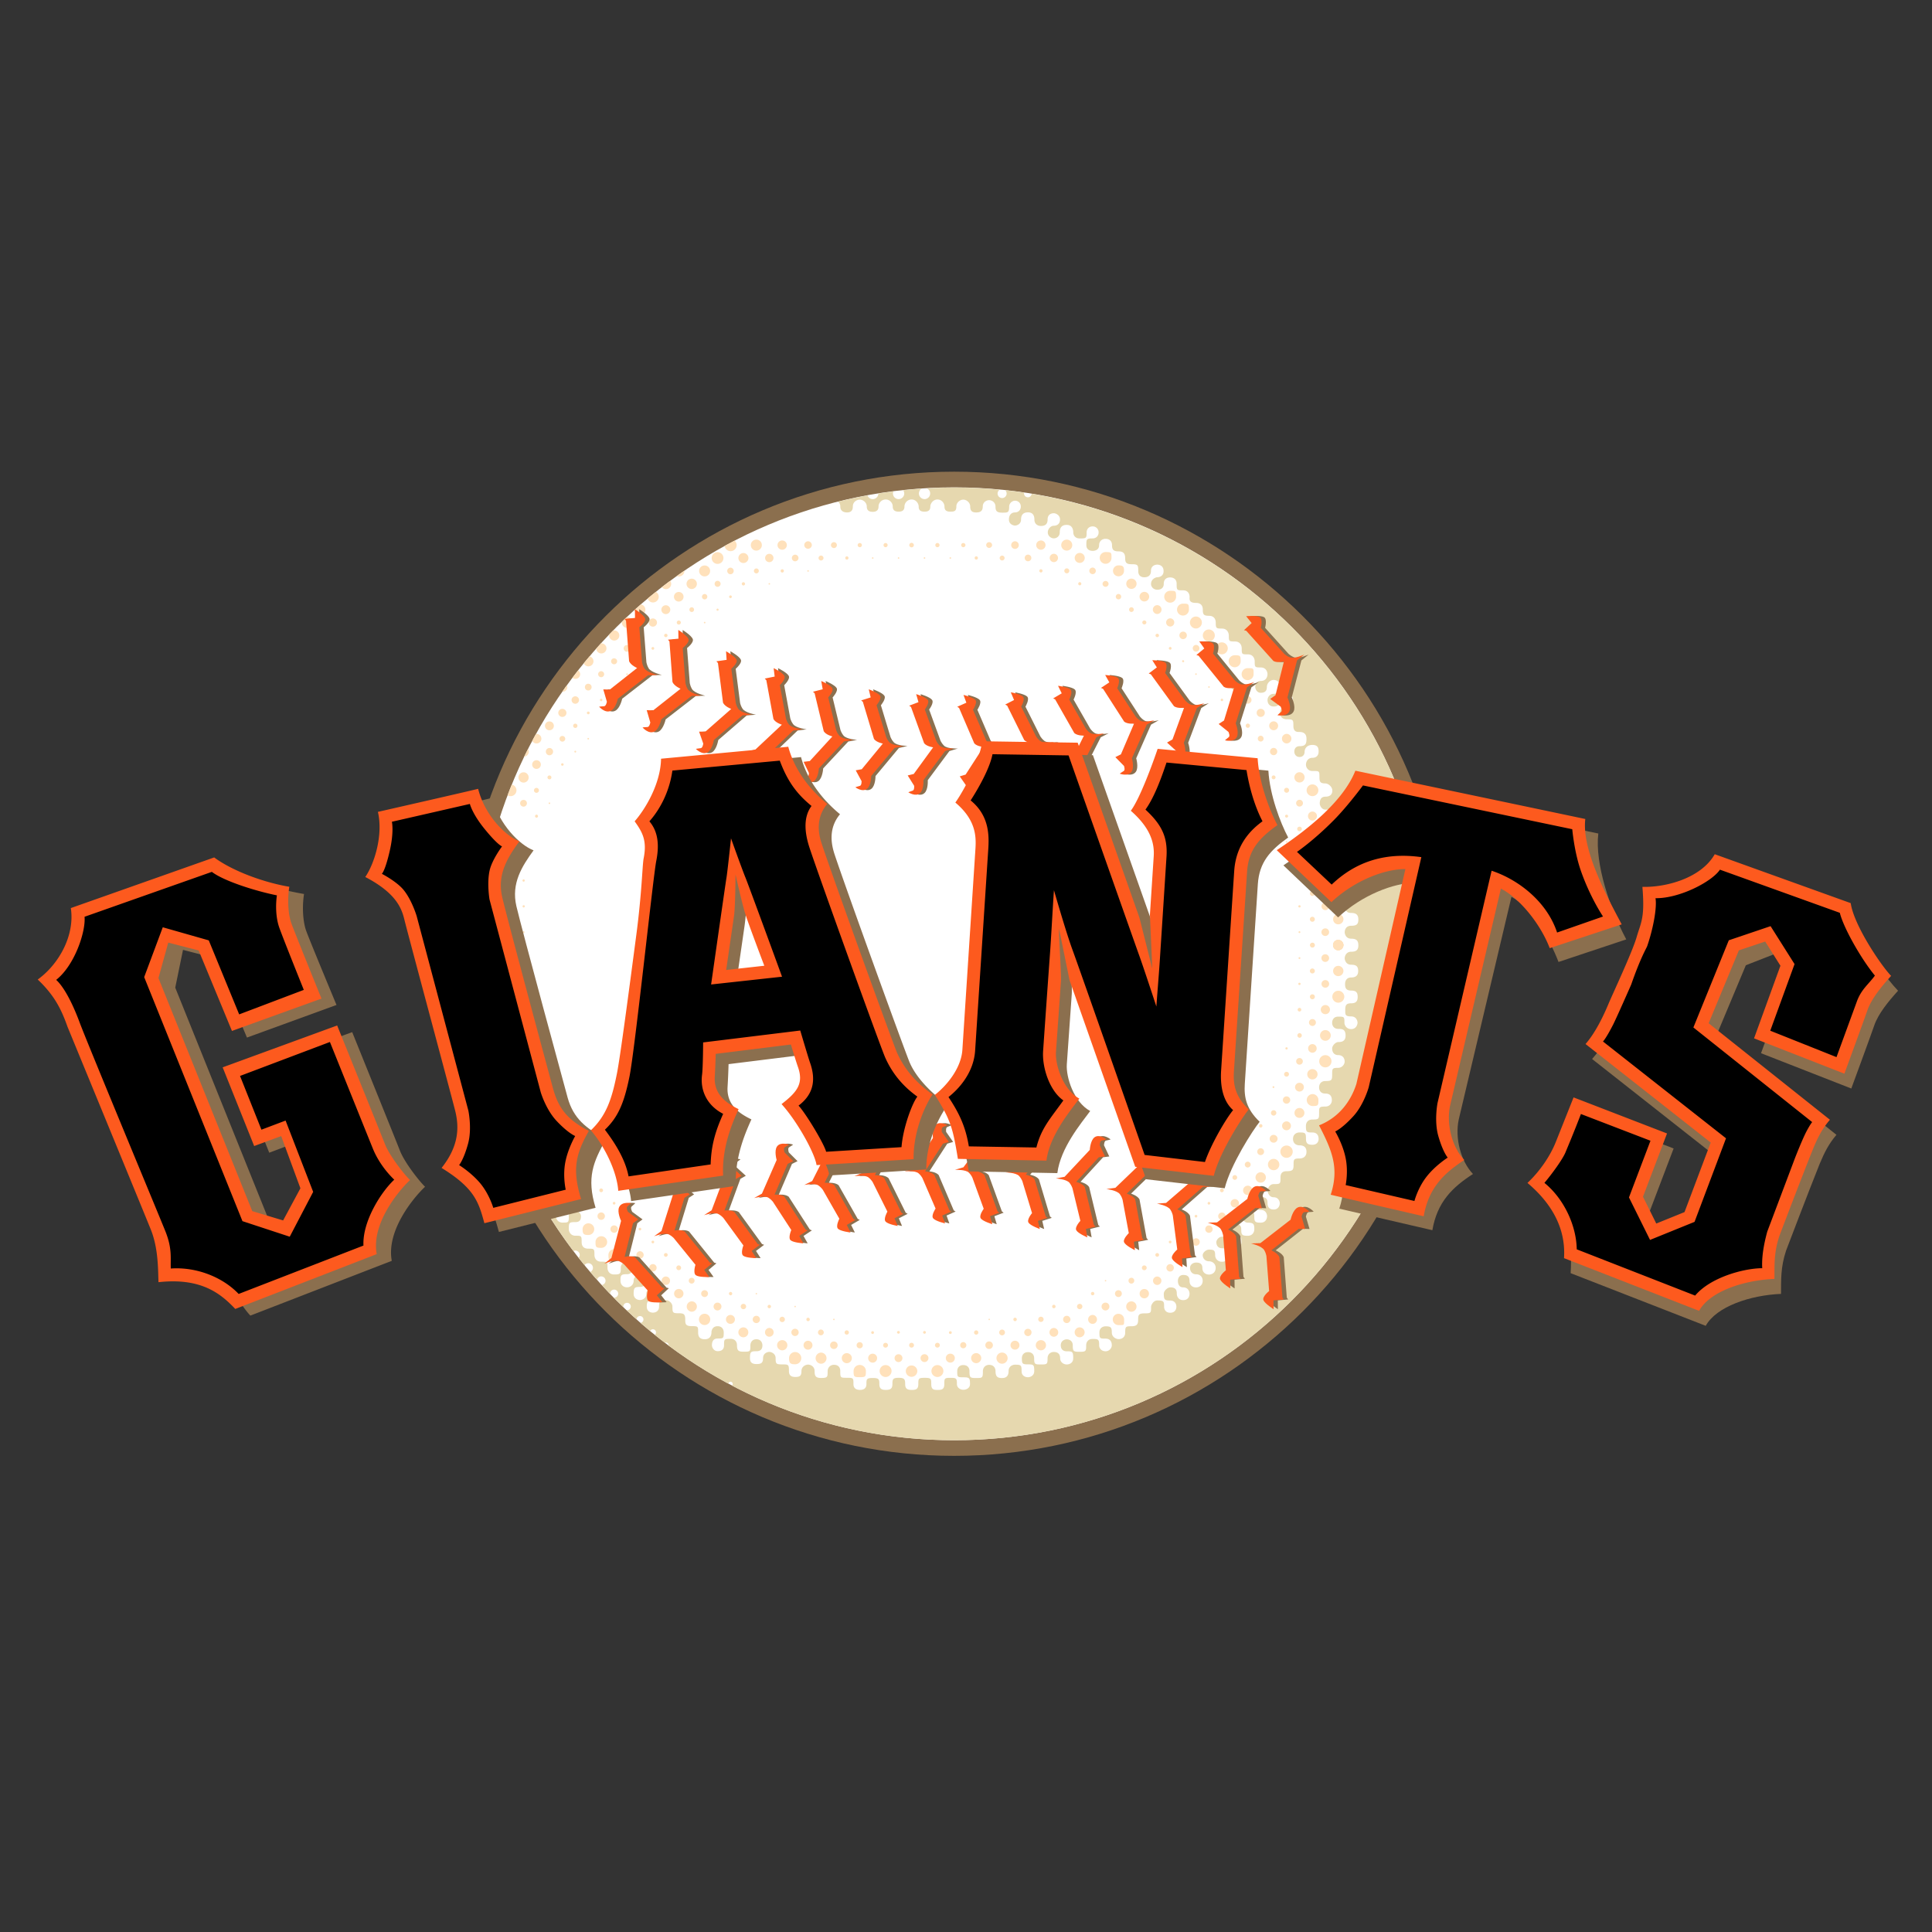 <svg width="512" height="512" xmlns="http://www.w3.org/2000/svg"><rect width="100%" height="100%" fill="#333333" stroke="none"/><g fill="none" fill-rule="evenodd"><path d="M122.205 255.412c0 71.91 58.615 130.403 130.648 130.403 72.032 0 130.658-58.492 130.658-130.403C383.51 183.5 324.89 125 252.858 125S122.21 183.5 122.21 255.412zm8.336 0c0-67.322 54.87-122.096 122.317-122.096 67.452 0 122.328 54.774 122.328 122.096 0 67.318-54.875 122.094-122.327 122.094-67.44 0-122.312-54.773-122.312-122.094z" fill="#8B6F4E"/><path d="M252.853 381.673c69.846 0 126.488-56.53 126.488-126.26 0-69.727-56.64-126.257-126.483-126.257-69.856 0-126.482 56.53-126.482 126.258 0 69.73 56.627 126.26 126.483 126.26" fill="#FFF"/><path d="M128.503 272.63a2.94 2.94 0 00-.952.136c-.144-1.192-.31-2.39-.43-3.61.27.076.81.122 1.393.122 1.17 0 1.607 1.166 1.607 1.736 0 .558-.313 1.617-1.614 1.617" fill="#FFE1BB"/><path d="M379.34 255.412c0 69.73-56.64 126.26-126.487 126.26-21.256 0-41.28-5.24-58.86-14.488a.528.528 0 00.186-.41.595.595 0 00-.59-.597c-.29 0-.52.218-.58.494a127.108 127.108 0 01-15.812-10.083c0-.032.007-.048.007-.075a.744.744 0 00-.747-.743.75.75 0 00-.283.047c-.902-.663-1.772-1.363-2.648-2.064a.82.82 0 00.32-.654.817.817 0 00-.817-.833.835.835 0 00-.74.463 263.57 263.57 0 01-2.547-2.158.906.906 0 00-.14-1.803.903.903 0 00-.9.872 110.095 110.095 0 01-2.632-2.42c.035 0 .078.004.11.004a.985.985 0 00.986-.984.984.984 0 00-.985-.98.98.98 0 00-.98 1.136 176.206 176.206 0 01-2.543-2.51c.033 0 .068.004.093.004.598 0 1.075-.475 1.075-1.063a1.06 1.06 0 00-1.077-1.065 1.07 1.07 0 00-1.07 1.064c0 .01.01.044.01.056a83.572 83.572 0 01-2.21-2.358c.564-.057.993-.542.993-1.12 0-.637-.515-1.145-1.145-1.145-.536 0-.99.36-1.107.868-.605-.67-1.19-1.35-1.782-2.04.416-.197.7-.618.7-1.094a1.232 1.232 0 00-2.23-.72c-.52-.653-1.05-1.3-1.57-1.947a1.11 1.11 0 00.293-.753c0-.63-.53-1.152-1.15-1.152-.185 0-.345.054-.507.127a126.78 126.78 0 01-9.543-14.525c.583-.067 1.43-.398 1.43-1.546 0-1.476.17-1.695 1.783-1.695.824 0 1.588.693 1.588 1.693s-.43 1.793-1.602 1.793c-1.188 0-1.624.5-1.624 1.61 0 1.13.892 1.635 1.623 1.635.72 0 1.622-.502 1.622-1.632 0-1.112.722-1.54 1.815-1.54.663 0 1.51.77 1.51 1.54 0 .783-.218 1.74-1.53 1.74-1.463 0-1.698.522-1.698 1.686 0 1.086.84 1.694 1.698 1.694 1.65 0 1.69-.046 1.69-1.696 0-1.082.655-1.503 1.758-1.503.28 0 1.467.51 1.467 1.505 0 .7-.13 1.562-1.468 1.562-1.69 0-1.758.135-1.758 1.855 0 .578.404 1.754 1.742 1.754 1.63 0 1.663.034 1.663 1.67 0 .7.206 1.76 1.756 1.76 1.548 0 1.633.02 1.633 1.664 0 .56.26 1.783 1.795 1.783 1.71 0 1.663.066 1.663 1.638 0 .775.476 1.755 1.76 1.755 1.66 0 1.765-.2 1.765-1.755 0-.822.47-1.47 1.687-1.47.63 0 1.456.646 1.456 1.47 0 1.033-.47 1.678-1.477 1.678-1.62 0-1.743.27-1.743 1.74 0 1.12.792 1.736 1.743 1.736.95 0 1.74-.706 1.74-1.738 0-.69.423-1.47 1.717-1.47.59 0 1.46.677 1.46 1.472 0 .554-.08 1.636-1.46 1.636-1.388 0-1.716.14-1.716 1.78 0 1.42 1.17 1.687 1.684 1.687.51 0 1.687-.342 1.687-1.686 0-.996.8-1.56 1.758-1.56.724 0 1.596.537 1.596 1.562 0 1.61-.654 1.794-1.613 1.794-1.293 0-1.63.153-1.63 1.63 0 1.425 1.2 1.61 1.63 1.61.423 0 1.624-.185 1.624-1.61 0-1.427.253-1.694 1.823-1.694.837 0 1.718.823 1.718 1.695 0 1.678.1 1.77 1.707 1.77 1.263 0 1.688.216 1.688 1.635 0 1.185.05 1.78 1.74 1.78 1.692 0 1.676.084 1.676 1.656 0 .77.15 1.82 1.75 1.82 1.606 0 1.78-1.26 1.78-1.82 0-.57.335-1.637 1.622-1.637 1.287 0 1.634.98 1.634 1.638 0 1.584-.066 1.625-1.634 1.625-1.395 0-1.495 1.228-1.495 1.788s.47 1.564 1.53 1.564c1.38 0 1.68-.83 1.68-1.563 0-1.632.05-1.7 1.72-1.7 1.206 0 1.71.8 1.71 1.7 0 1.384.372 1.706 1.717 1.706 1.85 0 1.836-.058 1.836-1.715 0-.56.342-1.582 1.588-1.582 1.25 0 1.597 1.032 1.597 1.583 0 .566-.097 1.59-1.595 1.59-1.48 0-1.7.155-1.7 1.84 0 1.133.59 1.557 1.717 1.557 1.135 0 1.75-.208 1.75-1.557 0-1.344 1.192-1.663 1.665-1.663.472 0 1.666.405 1.666 1.663 0 1.518.127 1.648 1.765 1.648 1.657 0 1.765.032 1.765 1.775 0 .993.43 1.554 1.673 1.554 1.263 0 1.64-.335 1.64-1.556 0-1.202 1.084-1.715 1.762-1.715.7 0 1.728.513 1.728 1.718 0 1.22.2 1.82 1.724 1.82 1.74 0 1.728-.265 1.728-1.82 0-.863.642-1.667 1.682-1.667 1.046 0 1.666.588 1.666 1.668 0 1.78.035 1.77 1.783 1.77 1.73 0 1.71.104 1.71 1.657 0 1.208.843 1.556 1.71 1.556.865 0 1.73-.294 1.73-1.554s.007-1.603 1.69-1.603c1.697 0 1.732.43 1.732 1.605 0 1.168.532 1.555 1.7 1.555 1.176 0 1.764-.294 1.764-1.554s.1-1.654 1.664-1.654c1.56 0 1.717.444 1.717 1.656 0 1.207.538 1.555 1.71 1.555 1.167 0 1.772-.21 1.772-1.554 0-1.476.073-1.656 1.655-1.656 1.74 0 1.776.233 1.776 1.657 0 1.426.606 1.556 1.646 1.556 1.05 0 1.814-.083 1.814-1.553 0-1.476.007-1.656 1.614-1.656 1.597 0 1.724.14 1.724 1.656 0 1.042 1 1.51 1.696 1.51.7 0 1.772-.383 1.772-1.51 0-1.605-.134-1.796-1.77-1.796-1.63 0-1.612-.107-1.612-1.63 0-.9.56-1.614 1.61-1.614 1.056 0 1.635.667 1.635 1.615 0 1.73.15 1.82 1.8 1.82 1.635 0 1.75-.047 1.75-1.82 0-.863.58-1.667 1.67-1.667 1.09 0 1.68.72 1.68 1.67 0 1.61.705 1.82 1.75 1.82 1.04 0 1.706-.517 1.706-1.82 0-1.3 1.063-1.718 1.727-1.718 1.63 0 1.723.16 1.723 1.717 0 1.383 1.177 1.61 1.7 1.61.522 0 1.652-.36 1.652-1.61 0-1.677-.15-1.798-1.653-1.798-1.496 0-1.624-.182-1.624-1.624 0-.864.53-1.62 1.624-1.62s1.63.713 1.63 1.62c0 1.6.174 1.647 1.797 1.647 1.608 0 1.758-.046 1.758-1.647 0-.956.658-1.662 1.667-1.662 1.006 0 1.67.508 1.67 1.663 0 1.167 1.06 1.65 1.75 1.65.7 0 1.706-.39 1.706-1.65 0-1.77-.202-1.84-1.704-1.84-.857 0-1.59-.45-1.59-1.586 0-1.125.89-1.583 1.59-1.583.713 0 1.585.43 1.585 1.585 0 1.607.195 1.714 1.845 1.714 1.665 0 1.71-.183 1.71-1.705 0-.738.402-1.7 1.73-1.7 1.588 0 1.71.192 1.71 1.7 0 .784.617 1.563 1.704 1.563 1.085 0 1.65-.958 1.65-1.564 0-1.298-.743-1.788-1.65-1.788-1.496 0-1.633.01-1.633-1.624 0-1.26.98-1.636 1.634-1.636 1.38 0 1.65.262 1.65 1.638 0 1.29 1.254 1.76 1.78 1.76.516 0 1.77-.21 1.77-1.76 0-1.57.14-1.656 1.66-1.656 1.516 0 1.77-.598 1.77-1.78 0-1.166.127-1.633 1.652-1.633 1.826 0 1.776-.16 1.776-1.77 0-.356.563-1.657 1.657-1.657 1.73 0 1.797.27 1.797 1.656 0 .82.49 1.61 1.623 1.61 1.137 0 1.63-.79 1.63-1.61 0-.83-.512-1.632-1.63-1.632-1.465 0-1.705-.205-1.705-1.793 0-.855 1.06-1.695 1.705-1.695 1.486 0 1.74.738 1.74 1.695 0 .73.465 1.687 1.69 1.687 1.228 0 1.682-.872 1.682-1.685 0-.823-.526-1.695-1.684-1.695-1.16 0-1.395-1.028-1.395-1.723 0-.903.55-1.568 1.395-1.568 1.157 0 1.68.434 1.68 1.562 0 1.12.724 1.736 1.74 1.736 1 0 1.75-.703 1.75-1.735 0-1.04-.67-1.74-1.75-1.74-1.075 0-1.605-.825-1.605-1.68 0-.863.785-1.428 1.605-1.428.823 0 1.67.218 1.67 1.427 0 1.21.87 1.754 1.75 1.754.883 0 1.773-.594 1.773-1.756 0-1.167-.914-1.76-1.772-1.76s-1.664-.624-1.664-1.66c0-.558.834-1.43 1.665-1.43 1.33 0 1.63.22 1.63 1.43 0 .995.71 1.78 1.802 1.78 1.084 0 1.79-.694 1.79-1.783 0-1.087-.672-1.798-1.79-1.798-1.112 0-1.488-.89-1.488-1.63 0-.54.69-1.428 1.487-1.428 1.53 0 1.666.574 1.666 1.43 0 .87.365 1.76 1.755 1.76 1.394 0 1.76-1.065 1.76-1.76 0-1.556-.32-1.756-1.76-1.756-1.34 0-1.388-1.224-1.388-1.668 0-.43.09-1.388 1.386-1.388 1.316 0 1.697.533 1.697 1.387 0 1.507.192 1.753 1.733 1.753 1.14 0 1.732-.83 1.732-1.753 0-1.303-.147-1.722-1.733-1.722-1.12 0-1.49-1.26-1.49-1.694 0-.84.79-1.47 1.49-1.47 1.69 0 1.73.822 1.73 1.47 0 1.4.144 1.694 1.696 1.694 1.45 0 1.69-1.26 1.69-1.694 0-.43-.223-1.686-1.69-1.686-1.206 0-1.57-.435-1.57-1.74 0-.94.73-1.678 1.57-1.678 1.83 0 1.81.993 1.81 1.676 0 .71.3 1.635 1.624 1.635 1.3 0 1.622-1.102 1.622-1.633 0-.51-.34-1.61-1.622-1.61-1.294 0-1.622-1.45-1.622-1.793 0-.35.434-1.695 1.623-1.695 1.824 0 1.808-.082 1.808-1.73 0-1.12.47-1.694 1.617-1.694 1.645 0 1.855-.34 1.855-1.717 0-1.392.044-1.652 1.57-1.652.773 0 1.85-.345 1.85-1.78 0-1.426-1-1.702-1.85-1.702-.864 0-1.722-.5-1.722-1.704 0-1.224.925-1.713 1.724-1.713 1.564 0 1.712.144 1.712 1.714 0 1.282.58 1.554 1.71 1.554 1.123 0 1.64-.73 1.64-1.553 0-.83-.39-1.702-1.64-1.702-1.54 0-1.726-.103-1.726-1.723 0-.78.412-1.712 1.723-1.712 1.75 0 1.765-.19 1.765-1.707 0-1.515 0-1.73 1.652-1.73 1.095 0 1.734-.78 1.734-1.685 0-.916-.344-1.76-1.734-1.76-1.377 0-1.653-1.015-1.653-1.662 0-.654.386-1.656 1.653-1.656 1.7 0 1.815-.21 1.815-1.76 0-1.564.04-1.737 1.606-1.737.936 0 1.705-.823 1.705-1.686 0-.874-.533-1.69-1.704-1.69-1.158 0-1.606-.86-1.606-1.73s.98-1.726 1.607-1.726c.66 0 1.95-.054 1.95-1.697 0-1.655-.82-1.796-1.95-1.796-1.108 0-1.612-.807-1.612-1.62 0-.832.478-1.63 1.614-1.63 1.63 0 1.64.058 1.64 1.63 0 .56.48 1.677 1.797 1.677 1.31 0 1.678-1.204 1.678-1.676 0-.476-.3-1.686-1.68-1.686-1.682 0-1.577-.527-1.577-1.734 0-1.21.235-1.74 1.58-1.74 1.335 0 1.714-.645 1.714-1.687 0-1.034-.282-1.687-1.715-1.687-1.437 0-1.624-.77-1.624-1.727 0-.958.5-1.74 1.624-1.74 1.117 0 1.85-.47 1.85-1.69 0-1.205-.47-1.693-1.85-1.693-1.38 0-1.722-1.21-1.722-1.73s.37-1.712 1.72-1.712c1.36 0 1.895-.486 1.895-1.702 0-1.21-.482-1.756-1.894-1.756-1.422 0-1.72-1.266-1.72-1.702 0-.436.19-1.72 1.72-1.72 1.523 0 1.895-.498 1.895-1.662s-.516-1.738-1.894-1.738c-1 0-1.623-.47-1.623-1.677 0-1.216.5-1.737 1.624-1.737 1.12 0 1.85-.645 1.85-1.686 0-1.04-.512-1.78-1.85-1.78-1.344 0-1.663-.033-1.663-1.643 0-1.6.31-1.767 1.663-1.767.78 0 1.677-.523 1.677-1.69 0-1.166-.827-1.685-1.68-1.685-.852 0-1.733.647-1.733 1.683 0 1.43-.022 1.69-1.702 1.69-1.19 0-1.67-.996-1.67-1.69s.38-1.682 1.673-1.682c1.673 0 1.91-.135 1.91-1.695 0-1.555-.303-1.72-1.91-1.72-1.2 0-1.605-1.084-1.605-1.697 0-.605.355-1.78 1.606-1.78 1.27 0 1.705-1.08 1.705-1.684 0-.612-.233-1.685-1.703-1.685-1.453 0-1.57-.04-1.57-1.675 0-1.655-.038-1.78-1.855-1.78-.904 0-1.477-.998-1.477-1.654 0-.654.183-1.777 1.475-1.777 1.307 0 1.857-.645 1.857-1.636 0-.995-1.08-1.875-1.855-1.875-1.29 0-1.557-.41-1.557-1.553 0-1.82-.015-1.738-1.864-1.738-1.13 0-1.71-.9-1.71-1.676 0-.79.5-1.823 1.71-1.823s1.64-.83 1.64-1.604c0-.78-.04-1.81-1.64-1.81-1.606 0-2.07 1.123-2.07 1.82 0 .69-.4 1.374-1.353 1.374-.96 0-1.373-.81-1.373-1.376 0-1.082.658-1.483 1.375-1.483 1.562 0 1.85-.598 1.85-1.946 0-1.336-.74-1.823-1.85-1.823-.576 0-1.624.05-1.624-1.592 0-1.642-.043-1.77-1.805-1.77-.87 0-1.75-.53-1.75-1.654 0-1.123.78-1.777 1.75-1.777.966 0 1.69-.513 1.69-1.677 0-1.186-.96-1.687-1.69-1.687-.723 0-1.69.43-1.69 1.684 0 1.242-.71 1.727-1.733 1.727-1.045 0-1.623-.78-1.623-1.685 0-.916.7-1.68 1.622-1.68.915 0 1.787-.53 1.787-1.79 0-1.247-.923-1.894-1.788-1.894-.874 0-1.798.824-1.798 1.897 0 1.09-.59 1.515-1.637 1.515-1.04 0-1.437-1.076-1.437-1.463 0-1.09.632-1.67 1.437-1.67 1.61 0 1.804-1.358 1.804-1.795 0-.435-.252-1.786-1.802-1.786-1.552 0-1.588-.077-1.588-1.637 0-.47-.254-1.832-1.84-1.832-1.598 0-1.598-.022-1.598-1.6 0-.556-.268-1.814-1.83-1.814-1.543 0-1.595-.042-1.595-1.594 0-.56-.32-1.827-1.83-1.827-1.504 0-1.63-.07-1.63-1.597 0-.738-.355-1.788-1.802-1.788-1.417 0-1.63-.378-1.63-1.63 0-.822-.325-1.785-1.79-1.785-1.944 0-1.71-.98-1.71-1.595 0-.597-.29-1.738-1.71-1.738-1.667 0-1.72 0-1.72-1.72 0-1.477-1.145-1.702-1.71-1.702-.547 0-1.706.175-1.706 1.7 0 1.514-1.375 1.562-1.718 1.562-.98 0-1.656-.754-1.656-1.517 0-1.343 1.295-1.795 1.658-1.795.354 0 1.67-.15 1.67-1.627 0-1.47-1.163-1.714-1.67-1.714-.51 0-1.673.242-1.673 1.67 0 1.424-1.062 1.686-1.76 1.686-.692 0-1.61-.293-1.61-1.644 0-1.638-.09-1.82-1.81-1.82-1.31 0-1.66-.428-1.66-1.597 0-1.177-.414-1.81-1.77-1.81-1.345 0-1.71-.488-1.71-1.604 0-1.124-.684-1.72-1.718-1.72-1.018 0-1.71.714-1.71 1.72 0 .99-.76 1.47-1.703 1.47-.968 0-1.67-.52-1.67-1.47 0-1.637.02-1.83 1.67-1.83.91 0 1.58-.66 1.58-1.593 0-.922-.7-1.594-1.58-1.594-.918 0-1.598.64-1.598 1.596 0 1.51-.072 1.6-1.84 1.6-1.295 0-1.7-.953-1.7-1.6 0-.647-.212-1.99-1.73-1.99-1.506 0-1.853.95-1.853 1.99s-.83 1.576-1.57 1.576c-.743 0-1.6-.626-1.6-1.576 0-.956.807-1.767 1.6-1.767.74 0 1.64-.397 1.64-1.647s-1.214-1.67-1.64-1.67c-.44 0-1.65.15-1.65 1.67 0 1.51-1 1.704-1.775 1.704-.79 0-1.725-.453-1.725-1.703s-.568-1.902-1.703-1.902c-1.127 0-1.835.56-1.835 1.905s-1.287 1.602-1.588 1.602c-.314 0-1.624-.257-1.624-1.6 0-1.345.797-1.89 1.62-1.89.815 0 1.53-.588 1.53-1.545 0-.95-.712-1.554-1.53-1.554-.823 0-1.556.73-1.556 1.553 0 1.652-.396 1.61-1.873 1.61-1.477 0-1.75-.527-1.75-1.612s-.9-1.696-1.68-1.696c-.783 0-1.696.572-1.696 1.695 0 1.132-.596 1.56-1.724 1.56-1.13 0-1.6-.428-1.6-1.56 0-1.124-1.056-1.84-1.834-1.84-.783 0-1.84.68-1.84 1.838 0 1.186-.5 1.35-1.582 1.35s-1.563-.392-1.563-1.35c0-.95-.79-1.88-1.865-1.88-1.085 0-1.89 1.025-1.89 1.88 0 .865-.402 1.35-1.53 1.35-1.125 0-1.556-.433-1.556-1.35 0-.896-.78-1.88-1.873-1.88-1.08 0-1.893.9-1.893 1.88 0 1-.62 1.35-1.53 1.35-.906 0-1.577-.31-1.577-1.35 0-1.024-.852-1.88-1.85-1.88-.994 0-1.912.8-1.912 1.88 0 1.084-.736 1.396-1.52 1.396-.77 0-1.6-.213-1.6-1.396 0-1.157-1.08-1.838-1.818-1.838-.732 0-1.875.504-1.875 1.836 0 1.35-.86 1.56-1.546 1.56-.697 0-1.774-.256-1.774-1.56 0-.603-.25-1.007-.57-1.282a130.757 130.757 0 017.784-1.676c.2.58.74.982 1.382.982.82 0 1.483-.656 1.49-1.463 1.31-.22 2.65-.4 3.985-.577a1.537 1.537 0 00-.116.55c0 .816.67 1.49 1.5 1.49.816 0 1.487-.674 1.487-1.49a1.5 1.5 0 00-.276-.854 109.68 109.68 0 014.91-.43c-.44.25-.74.73-.74 1.284a1.5 1.5 0 001.49 1.49 1.49 1.49 0 001.49-1.49c0-.617-.37-1.13-.9-1.357 2.405-.134 4.82-.22 7.256-.22 4.065 0 8.104.2 12.083.58a1.18 1.18 0 00-.57 1.007 1.198 1.198 0 002.397 0c0-.337-.142-.65-.377-.868 1.69.185 3.36.376 5.015.63-.007.072-.027.15-.027.223a1.02 1.02 0 001.005 1.017c.552 0 .963-.42 1.023-.93 60.084 9.793 105.944 61.86 105.944 124.597" fill="#E6D8AF"/><path d="M143.94 312.047c0 1.648-.122 1.686-1.718 1.686-.495 0-.958.22-1.24.616-.337-.62-.65-1.256-.972-1.88.05-.13.085-.27.085-.43a1.33 1.33 0 00-.918-1.247 130.45 130.45 0 01-3.362-7.41c1.2-.022 1.235-.2 1.235-1.592 0-.484.254-1.712 1.737-1.712 1.452 0 1.703 1.27 1.703 1.713 0 .43-.142 1.705-1.703 1.705-1.593 0-1.787.066-1.787 1.704 0 1.205.692 1.736 1.794 1.736 1.522 0 1.636.125 1.636 1.695 0 1.554.263 1.78 1.792 1.78 1.112 0 1.717.467 1.717 1.633m-15.258-32.48a109.54 109.54 0 01-.618-3.484c.134.03.276.047.442.047.957 0 1.687.855 1.687 1.727 0 .804-.604 1.61-1.513 1.71m3.22 10.204a1.94 1.94 0 00-.757.15 139.483 139.483 0 01-1.756-6.94c.658.074.717.386.717 1.71 0 1.78.176 1.76 1.794 1.76 1.046 0 1.683.75 1.683 1.66.005.913-.48 1.66-1.68 1.66m3.44 10.32c-.31 0-.55.077-.752.203a127.63 127.63 0 01-2.518-7.29c1.51.017 1.505.354 1.505 1.947 0 1.656.082 1.71 1.76 1.71 1.164 0 1.716.8 1.716 1.712.004.914-.66 1.72-1.712 1.72m-8.565-46.19c0-.405-.135-.774-.386-1.077-.008.73-.02 1.456-.02 2.185a1.66 1.66 0 00.407-1.11m5.125-32.736c.85 0 1.53-.672 1.53-1.503a1.51 1.51 0 00-1.46-1.5c-.287.93-.575 1.85-.842 2.794.236.134.496.21.77.21m-1.72 8.757a1.65 1.65 0 00-.916-1.48 125.973 125.973 0 00-.643 3.146 1.672 1.672 0 001.562-1.665m5.16-18.93a1.55 1.55 0 00.28-3.07c-.38.94-.75 1.886-1.11 2.825.237.162.52.246.83.246m4.787-11.8c0-.267-.068-.513-.196-.704-.342.672-.69 1.36-1.025 2.045a1.34 1.34 0 001.22-1.34m2.07-2.165c.704 0 1.274-.563 1.274-1.266 0-.696-.57-1.267-1.276-1.267-.05 0-.115.018-.16.018a92.864 92.864 0 00-.98 1.806c.195.42.63.713 1.14.713M128.5 238.36c.85 0 1.547-.698 1.547-1.554a1.554 1.554 0 00-2.096-1.45c-.142.89-.27 1.787-.402 2.677.26.204.59.33.954.33m41.135-75.388c.772 0 1.393-.638 1.393-1.408 0-.716-.525-1.306-1.223-1.388-.523.46-1.064.943-1.58 1.41a1.41 1.41 0 001.413 1.385m3.41-3.316c.84 0 1.523-.68 1.523-1.52a1.52 1.52 0 00-.757-1.3c-.742.59-1.47 1.184-2.193 1.788.21.595.764 1.034 1.43 1.034m3.428-3.532a1.396 1.396 0 001.134-2.204c-.745.537-1.482 1.1-2.22 1.663.256.317.644.54 1.087.54m3.42-3.36c.81 0 1.475-.645 1.475-1.47 0-.018-.006-.04-.006-.066-.68.47-1.357.948-2.02 1.426.17.07.36.11.553.11m-13.695 13.63a1.41 1.41 0 001.406-1.416c0-.772-.63-1.41-1.406-1.41-.067 0-.117.027-.183.027-.405.396-.807.78-1.21 1.178-.01.065-.026.142-.026.21 0 .786.64 1.415 1.42 1.415m-3.434 3.354c.745 0 1.35-.6 1.35-1.35a1.35 1.35 0 00-1.35-1.344c-.11 0-.214.02-.305.046-.35.333-.672.687-1.015 1.037-.01.078-.024.178-.024.26 0 .75.604 1.35 1.348 1.35m-3.427 3.418c.747 0 1.366-.606 1.366-1.345 0-.748-.62-1.345-1.364-1.345-.018 0-.048 0-.084.01-.432.46-.838.914-1.258 1.39a1.35 1.35 0 001.342 1.288m-3.424 3.42a1.348 1.348 0 00.306-2.66c-.51.613-1.03 1.233-1.54 1.853.21.475.686.81 1.23.81m-3.426 3.314c.7 0 1.246-.55 1.246-1.232 0-.435-.21-.807-.527-1.023-.51.653-1.017 1.29-1.512 1.95.206.195.492.304.795.304m-3.428 3.432c.698 0 1.262-.574 1.262-1.253a1.25 1.25 0 00-.105-.5c-.415.574-.816 1.16-1.227 1.74.02 0 .05.01.066.01m44.54-37.27c.89 0 1.605-.72 1.605-1.6 0-.473-.21-.9-.548-1.193-.874.463-1.757.923-2.63 1.41.1.77.777 1.384 1.573 1.384m161.035 105.78a1.37 1.37 0 001.376-1.358c0-.757-.62-1.372-1.373-1.372-.756 0-1.36.615-1.36 1.372 0 .754.604 1.357 1.36 1.357m-6.85-.73c.345 0 .63-.29.63-.63a.622.622 0 00-.63-.616.62.62 0 00-.63.618.63.63 0 00.63.626m-3.42 3.035a.24.24 0 00.234-.248.24.24 0 00-.235-.244.25.25 0 00-.253.245c0 .143.11.248.255.248" fill="#FFE1BB"/><path d="M356.01 250.475c0-.754-.622-1.367-1.378-1.367a1.37 1.37 0 00-1.365 1.367c0 .747.616 1.37 1.365 1.37.753 0 1.38-.623 1.38-1.37m-3.788 3.427c0-.563-.46-1.014-1.01-1.014-.57 0-1.023.45-1.023 1.014a1.017 1.017 0 102.038 0m-3.785 3.415a.66.66 0 00-.663-.663c-.35 0-.65.3-.65.663a.657.657 0 001.314 0m-3.764 3.423a.314.314 0 00-.308-.31.3.3 0 00-.303.31.3.3 0 00.3.306.32.32 0 00.31-.307m11.345-3.426c0-.745-.62-1.35-1.376-1.35-.757 0-1.36.605-1.36 1.35 0 .763.603 1.37 1.36 1.37a1.37 1.37 0 001.375-1.37m-3.784 3.433a1.015 1.015 0 00-2.03 0c0 .55.456 1.004 1.02 1.004.557.003 1.01-.45 1.01-1.004m-3.787 3.412a.652.652 0 00-.654-.655.658.658 0 00-.665.652c0 .36.295.663.664.663.367.002.654-.3.654-.663m-3.593 3.428c0-.28-.22-.48-.48-.48-.277 0-.49.2-.49.48 0 .266.213.476.49.476a.48.48 0 00.48-.476m-3.61 10.26a.3.3 0 00-.3-.31.314.314 0 00-.314.31c0 .16.144.295.315.295.17 0 .3-.133.3-.295m-17.236 30.784a.203.203 0 00-.2-.206c-.114 0-.187.092-.187.204a.18.18 0 00.187.185c.112 0 .2-.082.2-.184" fill="#FFE1BB"/><path d="M354.646 249.076c.753 0 1.376.613 1.376 1.37a1.38 1.38 0 01-1.376 1.367c-.756 0-1.36-.618-1.36-1.367 0-.76.604-1.37 1.36-1.37m-6.85.74a.63.63 0 01.63.627.633.633 0 01-.63.627.63.63 0 010-1.255m-3.42-3.033c.127 0 .234.112.234.246a.235.235 0 01-.235.235c-.142 0-.253-.103-.253-.235a.25.25 0 01.253-.246" fill="#FFE1BB"/><path d="M356.01 250.452a1.373 1.373 0 01-2.743 0c0-.747.616-1.37 1.365-1.37.753 0 1.38.623 1.38 1.37m-3.788-3.417c0 .554-.46 1.007-1.01 1.007-.57 0-1.023-.453-1.023-1.007 0-.56.46-1.005 1.03-1.005.55 0 1.01.445 1.01 1.005m-3.787-3.422c0 .36-.29.663-.663.663a.668.668 0 01-.65-.663.656.656 0 011.313 0m-3.763-3.423c0 .174-.15.302-.308.302a.294.294 0 01-.304-.303.3.3 0 01.303-.3c.156 0 .31.133.31.295m11.345 3.418c0 .754-.62 1.358-1.376 1.358-.757 0-1.36-.603-1.36-1.357 0-.756.603-1.362 1.36-1.362a1.37 1.37 0 011.375 1.363m-3.784-3.426a1.014 1.014 0 01-2.03 0c0-.555.455-1.006 1.02-1.006.556 0 1.01.45 1.01 1.006m-3.79-3.416a.658.658 0 01-.652.664.657.657 0 110-1.315.65.65 0 01.655.656m2.765-18.606a1.5 1.5 0 011.516 1.502c0 .83-.67 1.502-1.514 1.502a1.5 1.5 0 01-1.5-1.503c0-.84.67-1.504 1.5-1.504M327.6 188.92a.36.36 0 01-.367.37.36.36 0 01-.365-.37c0-.202.16-.36.362-.36a.355.355 0 01.365.36m-17.493-29.205c-.86 0-1.57-.7-1.57-1.578 0-.864.714-1.568 1.57-1.568 1.428 0 1.572-.018 1.572 1.566a1.57 1.57 0 01-1.572 1.578m-61.112-15.248c0-.32-.25-.56-.564-.56a.55.55 0 00-.554.56c0 .312.247.55.552.55a.55.55 0 00.563-.55m6.865 0c0-.32-.26-.56-.575-.56-.31 0-.55.24-.55.56 0 .312.24.55.55.55a.56.56 0 00.577-.55m-3.794 3.413a.2.2 0 00-.203-.2c-.12 0-.22.092-.22.2 0 .12.1.202.22.202s.203-.082.203-.203m-9.878-3.414a.614.614 0 00-.617-.606.607.607 0 00-.598.607c0 .32.277.595.598.595.336 0 .617-.276.617-.595m3.025 3.413c0-.107-.092-.2-.202-.2-.114 0-.21.093-.21.2 0 .12.096.203.21.203.11 0 .2-.082.2-.203m16.142-3.413c0-.435.345-.788.785-.788a.79.79 0 01.792.786.79.79 0 01-1.577 0m6.628 0c0-.554.464-1.023 1.016-1.023.557 0 1 .47 1 1.023a1 1 0 01-1 1.005 1.018 1.018 0 01-1.014-1.004m6.626 0c0-.69.565-1.233 1.245-1.233a1.22 1.22 0 011.226 1.233c0 .672-.543 1.223-1.225 1.223-.68 0-1.244-.55-1.244-1.224m6.634 0c0-.813.657-1.46 1.463-1.46a1.456 1.456 0 010 2.914 1.463 1.463 0 01-1.462-1.453m25.903 23.945c0 .248-.2.442-.453.442a.455.455 0 01-.464-.442c0-.262.214-.456.463-.456a.444.444 0 01.454.453m-3.34-3.436a.543.543 0 01-1.084 0 .542.542 0 111.085 0m-3.34-3.415c0 .34-.29.626-.626.626a.62.62 0 01-.62-.627.62.62 0 01.62-.623.633.633 0 01.626.622m-3.342-3.417a.71.71 0 01-.714.704.717.717 0 01-.71-.706.72.72 0 01.71-.72.715.715 0 01.716.72m-3.34-3.42a.797.797 0 01-.805.795.798.798 0 01-.796-.793.803.803 0 011.603 0m-35.063-6.413a.434.434 0 000-.87.43.43 0 00-.43.433c0 .235.18.435.43.435m6.852.23a.67.67 0 00.656-.667.657.657 0 00-1.312 0c0 .363.295.668.658.668m6.86.207a.88.88 0 00.88-.875.887.887 0 00-.88-.88.87.87 0 00-.876.88c0 .49.38.875.877.875m6.845.232a1.1 1.1 0 001.095-1.11 1.1 1.1 0 00-1.094-1.104c-.607 0-1.104.506-1.104 1.105a1.11 1.11 0 001.107 1.108m-3.432 2.744a.436.436 0 00.436-.435.44.44 0 00-.435-.43c-.23 0-.435.2-.435.43a.442.442 0 00.436.434m6.86.23c.36 0 .654-.305.654-.665a.656.656 0 00-.656-.655.662.662 0 00-.664.655c0 .36.3.662.665.662m6.857.22a.876.876 0 000-1.75c-.49 0-.894.39-.894.866a.887.887 0 00.892.88m-3.438 2.97c.245 0 .43-.194.43-.43a.425.425 0 00-.43-.425.43.43 0 000 .857m0-5.95c.743 0 1.336-.59 1.336-1.32 0-.718-.592-1.324-1.334-1.324-.73 0-1.327.606-1.327 1.324 0 .73.595 1.32 1.328 1.32m6.85.235c.86 0 1.57-.696 1.57-1.555 0-1.366.064-1.557-1.57-1.557-.847 0-1.55.694-1.55 1.558a1.56 1.56 0 001.55 1.555m3.43 3.314c.806 0 1.46-.643 1.46-1.45 0-1.032-.16-1.45-1.462-1.45a1.46 1.46 0 00-1.46 1.45c0 .807.666 1.45 1.46 1.45m3.43 3.34c.752 0 1.357-.605 1.357-1.368a1.365 1.365 0 10-1.358 1.37m3.42 3.323c.704 0 1.28-.57 1.28-1.28a1.27 1.27 0 00-1.28-1.26c-.693 0-1.268.564-1.268 1.26a1.28 1.28 0 001.27 1.28m3.43 3.324a1.173 1.173 0 000-2.344 1.18 1.18 0 00-1.18 1.167c0 .654.54 1.175 1.18 1.175m3.427 3.323a1.08 1.08 0 001.072-1.084c0-.59-.48-1.085-1.07-1.085-.6 0-1.088.494-1.088 1.084a1.09 1.09 0 001.084 1.082m3.425 3.335a.99.99 0 00.986-.992.988.988 0 00-1.98 0 .986.986 0 00.996.995m3.42 3.32a.893.893 0 00.894-.89.89.89 0 00-.895-.89.88.88 0 00-.88.89c0 .49.385.89.88.89m3.423 3.325a.802.802 0 00.803-.8.792.792 0 00-.8-.786.795.795 0 00-.793.785.81.81 0 00.792.8m10.853 16.308a.57.57 0 01-.57.563.568.568 0 010-1.135c.306 0 .57.26.57.574m3.615 3.416a.762.762 0 01-.758.773.77.77 0 010-1.54.76.76 0 01.758.767m3.625 3.423c0 .528-.43.966-.95.966a.97.97 0 01-.972-.966.97.97 0 01.974-.963.96.96 0 01.95.967m7.247 6.835c0 .757-.6 1.363-1.347 1.363-.75 0-1.366-.605-1.366-1.36a1.37 1.37 0 011.367-1.358 1.355 1.355 0 011.35 1.358m2.074 1.867c-.858 0-1.545.7-1.545 1.563a1.54 1.54 0 001.546 1.546c.865 0 1.564-.69 1.564-1.543a1.56 1.56 0 00-1.564-1.562m-6.85-13.396a1.268 1.268 0 000 2.535 1.27 1.27 0 001.27-1.267c0-.697-.576-1.27-1.27-1.27m-3.424-3.313c-.65 0-1.19.52-1.19 1.168a1.183 1.183 0 002.367 0c0-.65-.54-1.17-1.18-1.17m-3.433-3.33c-.604 0-1.075.488-1.075 1.085a1.078 1.078 0 101.075-1.084m-3.428-3.326a.988.988 0 00-.988.99c0 .537.448.983.986.983a.987.987 0 000-1.974m-3.43-3.323a.894.894 0 00-.89.89.9.9 0 00.89.89.89.89 0 000-1.78m-3.424-3.333a.798.798 0 000 1.597.798.798 0 000-1.597m-6.874 1.004c.135 0 .217-.09.217-.2 0-.125-.083-.22-.218-.22-.113 0-.2.095-.2.22 0 .11.087.2.2.2m3.44 3.417c.13 0 .22-.082.22-.2a.21.21 0 00-.22-.212.22.22 0 00-.21.212c0 .116.108.2.21.2m20.57 41.047a.216.216 0 00.217-.21.218.218 0 00-.216-.22.216.216 0 00-.21.22c0 .118.1.21.21.21m-2.92-17.317a.513.513 0 11-.503-.508c.28 0 .502.226.502.507m-3.936 3.637c.12 0 .206-.1.206-.21 0-.118-.085-.218-.206-.218a.22.22 0 00-.216.217c0 .11.1.21.218.21m-6.856-13.67a.23.23 0 00.225-.227c0-.11-.108-.2-.224-.2a.21.21 0 00-.21.202c0 .126.098.228.21.228m-17.13-23.794a.367.367 0 00.368-.37c0-.2-.153-.36-.365-.36a.366.366 0 00-.366.36c0 .195.17.37.363.37m3.43 3.324c.145 0 .27-.118.27-.278a.28.28 0 00-.27-.273.28.28 0 00-.277.27c0 .16.12.28.278.28m10.277 10.313a.33.33 0 00.33-.33.33.33 0 00-.66 0 .33.33 0 00.33.33m27.405 41.976a1.265 1.265 0 000-2.53c-.693 0-1.265.56-1.265 1.26 0 .697.57 1.267 1.264 1.267m-3.42-3.742a.948.948 0 00.945-.94.95.95 0 00-.945-.95.95.95 0 00-.94.95c0 .512.426.94.94.94m0 6.636a.732.732 0 00.73-.737.735.735 0 00-.73-.738.743.743 0 00-.737.738.74.74 0 00.735.738m3.42 3.787c.62 0 1.12-.496 1.12-1.106 0-.603-.502-1.104-1.12-1.104-.603 0-1.092.5-1.092 1.103.002.61.49 1.106 1.093 1.106m3.425 3.87a1.56 1.56 0 001.565-1.554 1.558 1.558 0 00-3.112 0c-.002.857.7 1.554 1.546 1.554m-10.262-11.362a.444.444 0 00.443-.454.45.45 0 00-.442-.445.456.456 0 00-.46.444c0 .26.207.452.46.452m0-6.682c.335 0 .61-.266.61-.61a.605.605 0 00-.61-.606.603.603 0 00-.612.604c0 .344.27.61.614.61m3.42-2.834c.656 0 1.193-.536 1.193-1.183 0-.662-.536-1.2-1.19-1.2-.665 0-1.185.538-1.185 1.2 0 .645.52 1.185 1.185 1.185m-3.42-3.71c.493 0 .9-.403.9-.904a.893.893 0 00-.9-.89.89.89 0 00-.906.89c0 .5.4.906.906.906m-3.43 2.928a.404.404 0 00.405-.4.408.408 0 00-.814 0c0 .217.187.4.413.4m0-6.596a.654.654 0 000-1.308.663.663 0 00-.67.652c0 .36.303.654.668.654m13.693 55.642c.874 0 1.598-.71 1.598-1.58 0-.863-.724-1.58-1.598-1.58a1.58 1.58 0 000 3.16m-9.668 8.685a.608.608 0 00-.598-.616.614.614 0 000 1.225.61.61 0 00.597-.612m3.74-3.426a.915.915 0 00-1.832 0 .92.92 0 00.915.916.92.92 0 00.916-.916m3.725-3.412c0-.673-.536-1.22-1.22-1.22-.66 0-1.22.547-1.22 1.22 0 .667.56 1.205 1.22 1.205a1.204 1.204 0 001.22-1.205m.214 6.83c0-.77-.644-1.41-1.436-1.41-.77 0-1.41.64-1.41 1.41a1.42 1.42 0 002.843 0m-1.435 8.468a1.62 1.62 0 001.63-1.62c0-.89-.73-1.62-1.63-1.62-.9 0-1.62.73-1.62 1.62 0 .9.722 1.62 1.62 1.62m-16.67 15.5a.452.452 0 00-.46-.455.45.45 0 00-.45.454.455.455 0 00.91 0m3.685-3.426a.722.722 0 00-.712-.716.717.717 0 00-.716.717c0 .385.313.713.715.713a.72.72 0 00.712-.71m3.35-10.26a.632.632 0 00-.638-.634.636.636 0 00-.65.635c0 .35.286.64.645.64a.64.64 0 00.637-.64m.33 6.84c0-.54-.43-.97-.965-.97a.977.977 0 00-.98.97c0 .52.446.966.98.966a.97.97 0 00.965-.966m-.964 15.317c.904 0 1.63-.73 1.63-1.642 0-.896-.726-1.62-1.63-1.62-.904 0-1.637.724-1.637 1.62 0 .913.734 1.642 1.636 1.642m7.98-28.996a1.14 1.14 0 00-1.13-1.145 1.14 1.14 0 00-1.135 1.148 1.132 1.132 0 002.268 0m.232 6.84a1.36 1.36 0 00-1.366-1.357c-.75 0-1.37.61-1.37 1.358a1.366 1.366 0 002.737 0m-3.905-3.42c0-.49-.4-.88-.88-.88a.873.873 0 00-.882.88.87.87 0 00.88.88.88.88 0 00.882-.88m.278 6.84c0-.637-.522-1.16-1.16-1.16-.64 0-1.18.523-1.18 1.16 0 .634.537 1.165 1.18 1.165.638 0 1.16-.53 1.16-1.167m-52.753 51.3c0 .106.082.19.19.19a.19.19 0 00.194-.19.19.19 0 00-.194-.197.19.19 0 00-.19.196m-30.83 10.25c0 .12.098.2.187.2.12 0 .2-.08.2-.2a.196.196 0 00-.2-.19c-.09 0-.187.093-.187.19m27.156-6.83c0 .253.187.445.454.445.24 0 .443-.192.443-.445a.447.447 0 00-.44-.45.44.44 0 00-.455.45m-3.698 3.413c0 .397.322.716.714.716a.714.714 0 00.707-.717.705.705 0 00-.702-.704.71.71 0 00-.713.702m-6.595.015c0 .24.2.45.453.45a.456.456 0 000-.913.457.457 0 00-.456.463m-10.277 3.404c0 .263.205.47.456.47a.465.465 0 00.454-.47c0-.236-.21-.45-.454-.45a.46.46 0 00-.457.45m6.594 0a.714.714 0 001.426 0 .713.713 0 00-1.426 0m6.592 0c0 .547.43.976.968.976a.977.977 0 00.974-.975c0-.52-.446-.95-.975-.95a.96.96 0 00-.968.95m-7.25 6.84c0 .747.624 1.362 1.366 1.362a1.36 1.36 0 001.36-1.36c0-.74-.6-1.347-1.36-1.347-.74 0-1.36.606-1.36 1.35m3.63-3.406c0 .635.522 1.157 1.164 1.157.643 0 1.157-.522 1.157-1.158a1.16 1.16 0 00-2.322 0m71.275-61.558a1.58 1.58 0 00-1.587-1.595 1.587 1.587 0 000 3.17c1.47 0 1.587-.093 1.587-1.578m-32.427 38.6a.993.993 0 00.986-.995.984.984 0 00-.985-.98.98.98 0 00-.972.98c.002.537.436.993.972.993m20.567-20.012c.822 0 1.502-.677 1.502-1.49 0-.832-.68-1.513-1.502-1.513a1.51 1.51 0 00-1.515 1.515c0 .813.67 1.49 1.514 1.49m-3.433 3.29a1.372 1.372 0 000-2.744 1.38 1.38 0 00-1.38 1.374 1.38 1.38 0 001.38 1.37m-3.43 3.294c.685 0 1.25-.547 1.25-1.233 0-.69-.565-1.25-1.25-1.25-.68 0-1.244.56-1.244 1.25a1.24 1.24 0 001.246 1.232M327.235 320a1.11 1.11 0 001.114-1.117c0-.603-.496-1.11-1.115-1.11-.61 0-1.105.51-1.105 1.11 0 .623.497 1.115 1.104 1.115m-3.423 3.294a.987.987 0 00.987-.985.985.985 0 00-.986-.975.978.978 0 000 1.956m-3.43 3.423a.98.98 0 00.986-.99.976.976 0 00-.986-.965.973.973 0 00-.977.966.98.98 0 00.975.99M296.4 348.17c-.832 0-1.503.663-1.503 1.49 0 .84.67 1.503 1.502 1.503 1.61 0 1.503.126 1.503-1.503a1.497 1.497 0 00-1.508-1.49m3.432-3.295c-.764 0-1.37.622-1.37 1.38 0 .75.606 1.375 1.37 1.375a1.37 1.37 0 001.363-1.376c0-.755-.604-1.38-1.364-1.38m3.42-3.276c-.686 0-1.232.546-1.232 1.23a1.24 1.24 0 001.233 1.248 1.24 1.24 0 001.24-1.247c0-.684-.543-1.23-1.24-1.23m3.432-3.308c-.618 0-1.116.513-1.116 1.12 0 .607.5 1.117 1.112 1.117.605 0 1.112-.51 1.112-1.116a1.126 1.126 0 00-1.113-1.12m3.428-3.286a.99.99 0 00-.987.982.984.984 0 10.99-.984m3.424-3.414a.985.985 0 00-.993.975c0 .542.445.98.993.98a.98.98 0 00.98-.98.98.98 0 00-.98-.975m0-5.513c.194 0 .354-.16.354-.36a.35.35 0 00-.356-.343c-.2 0-.36.156-.36.343 0 .2.16.36.36.36m3.423-3.418a.362.362 0 00.355-.36c0-.19-.16-.35-.354-.35a.36.36 0 00-.35.35c0 .192.17.36.35.36m3.423-3.422c.205 0 .36-.16.36-.364a.36.36 0 00-.36-.35.352.352 0 00-.343.35c0 .203.15.362.343.362m3.432-3.282a.508.508 0 00.503-.485.517.517 0 00-.502-.502.502.502 0 00-.486.505c0 .257.217.485.486.485m3.43-3.288a.625.625 0 000-1.25.624.624 0 000 1.25m3.422-3.272a.772.772 0 00.772-.765.766.766 0 00-.772-.775.773.773 0 00-.77.775c0 .41.35.765.77.765m3.428-3.283c.5 0 .91-.41.91-.91a.91.91 0 00-.91-.898.902.902 0 00-.9.897c0 .5.403.91.9.91m3.433-3.29c.57 0 1.05-.463 1.05-1.033 0-.577-.48-1.04-1.05-1.04a1.04 1.04 0 00-1.044 1.04c0 .57.465 1.033 1.045 1.033m3.426-3.284c.643 0 1.164-.525 1.164-1.176 0-.653-.52-1.186-1.162-1.186a1.18 1.18 0 00-1.18 1.185c0 .65.522 1.173 1.18 1.173m3.427-3.278c.72 0 1.308-.588 1.308-1.317a1.315 1.315 0 00-2.63 0c0 .73.592 1.317 1.322 1.317m-34.27 32.538c-.194 0-.36.143-.36.342 0 .205.166.37.36.37.2 0 .35-.165.35-.37.003-.2-.15-.342-.35-.342m-3.422 3.278a.498.498 0 00-.504.49.5.5 0 00.5.494c.26 0 .49-.227.49-.494 0-.27-.227-.49-.49-.49m-3.43 3.276a.636.636 0 00-.636.635.634.634 0 001.27 0 .635.635 0 00-.635-.636m-3.42 3.28a.76.76 0 00-.765.772c0 .427.333.77.762.77a.76.76 0 00.765-.77.76.76 0 00-.767-.776m-3.428 3.296a.91.91 0 00-.914.9c0 .506.422.91.913.91.5 0 .902-.406.902-.908a.9.9 0 00-.906-.9m-3.428 3.287c-.57 0-1.04.46-1.04 1.04 0 .56.47 1.036 1.04 1.036a1.04 1.04 0 001.04-1.036 1.03 1.03 0 00-1.04-1.04m-3.412 3.267a1.183 1.183 0 000 2.367c.637 0 1.16-.538 1.16-1.19 0-.637-.52-1.177-1.16-1.177m-3.438 3.29a1.314 1.314 0 000 2.63c.723 0 1.328-.59 1.328-1.31 0-.73-.605-1.32-1.326-1.32m-44.543 13.107c.84 0 1.53-.686 1.53-1.536a1.53 1.53 0 00-3.058 0c0 .852.68 1.536 1.527 1.536m6.85.044a1.58 1.58 0 001.588-1.58 1.58 1.58 0 00-1.59-1.573c-.866 0-1.576.704-1.576 1.574 0 .87.71 1.576 1.576 1.576m17.136-3.514a1.478 1.478 0 10-1.48-1.485 1.48 1.48 0 001.48 1.484m-6.852-.145c.737 0 1.335-.61 1.335-1.34 0-.73-.6-1.326-1.337-1.326-.73 0-1.34.6-1.34 1.327 0 .73.607 1.34 1.34 1.34m-6.853-.148c.658 0 1.195-.524 1.195-1.194a1.18 1.18 0 00-1.195-1.176c-.664 0-1.192.518-1.192 1.176a1.177 1.177 0 001.192 1.19m-6.852-.14a1.06 1.06 0 001.052-1.05 1.04 1.04 0 00-1.052-1.034c-.57 0-1.04.454-1.04 1.032 0 .57.47 1.05 1.04 1.05m-3.428-3.83a.64.64 0 00.646-.637.638.638 0 00-.645-.635.63.63 0 00-.64.636c0 .356.288.637.64.637m27.418.537c.65 0 1.18-.52 1.18-1.175a1.18 1.18 0 00-1.18-1.188 1.19 1.19 0 00-1.193 1.19 1.18 1.18 0 001.194 1.172m-6.86-.174a.998.998 0 000-2c-.553 0-1 .445-1 1a.996.996 0 001 1m-6.856-.18a.82.82 0 000-1.64.812.812 0 00-.81.82c0 .462.366.82.81.82m-6.85-.185c.353 0 .648-.28.648-.636a.64.64 0 00-.65-.637.638.638 0 00-.64.636.64.64 0 00.643.635M245 353.453c.2 0 .37-.164.37-.356 0-.215-.17-.37-.37-.37-.2 0-.366.155-.366.37 0 .19.168.355.37.355m27.41.63c.536 0 .954-.45.954-.98a.943.943 0 00-.955-.954c-.53 0-.98.42-.98.95s.448.98.98.98m-6.854-.196c.42 0 .763-.343.763-.757a.77.77 0 00-.764-.775.77.77 0 00-.763.775c0 .414.343.756.763.756m-6.85-.19a.55.55 0 00.555-.56.56.56 0 00-.557-.57.572.572 0 00-.57.57c0 .318.255.56.57.56m-6.853-.172a.37.37 0 00.372-.37.36.36 0 00-.372-.36.354.354 0 00-.368.36c0 .21.16.37.368.37M128.488 251.84a1.362 1.362 0 01-1.37-1.357 1.37 1.37 0 011.37-1.372c.747 0 1.37.617 1.37 1.374 0 .754-.623 1.357-1.37 1.357m6.85-.73a.635.635 0 01-.63-.626c0-.344.288-.616.63-.616.347 0 .63.27.63.618a.632.632 0 01-.63.626m3.444 3.037c-.152 0-.264-.108-.264-.25 0-.135.112-.244.265-.244.115 0 .225.112.225.244 0 .142-.11.247-.222.247" fill="#FFE1BB"/><path d="M127.14 250.475c0-.754.605-1.367 1.363-1.367.755 0 1.37.613 1.37 1.367 0 .747-.615 1.37-1.37 1.37a1.368 1.368 0 01-1.363-1.37m3.782 3.427c0-.563.443-1.014 1.006-1.014.555 0 1.018.45 1.018 1.014 0 .544-.463 1.004-1.018 1.004a1.007 1.007 0 01-1.006-1.004m3.775 3.415c0-.362.297-.663.664-.663a.66.66 0 010 1.317.66.66 0 01-.66-.65m3.78 3.42a.31.31 0 01.31-.31c.16 0 .29.14.29.31a.298.298 0 01-.29.31.31.31 0 01-.31-.308m-11.356-3.422c0-.745.614-1.35 1.37-1.35.748 0 1.37.605 1.37 1.35 0 .763-.62 1.37-1.37 1.37a1.364 1.364 0 01-1.37-1.37m3.786 3.433c0-.555.45-1.01.997-1.01.575 0 1.03.455 1.03 1.01 0 .553-.455 1.006-1.03 1.006a1.004 1.004 0 01-.998-1.006m3.78 3.414a.65.65 0 01.653-.654c.365 0 .657.29.657.65 0 .36-.29.664-.656.664a.653.653 0 01-.653-.663m3.59 3.43c0-.28.228-.48.51-.48a.478.478 0 010 .957c-.282 0-.51-.21-.51-.477m3.61 3.42c0-.177.15-.303.31-.303a.29.29 0 01.3.303c0 .16-.13.296-.3.296-.16 0-.31-.13-.31-.293m0 6.838a.32.32 0 01.31-.31.3.3 0 01.3.31c0 .16-.13.295-.3.295-.16 0-.31-.132-.31-.294m3.545 3.42c0-.11.076-.187.194-.187.11 0 .193.077.193.19a.192.192 0 01-.19.19.188.188 0 01-.195-.19m-.094 6.837a.302.302 0 01.606 0 .3.3 0 01-.303.304.3.3 0 01-.303-.3m3.543 3.42c0-.107.08-.2.185-.2.107 0 .21.093.21.2 0 .11-.103.196-.21.196-.105 0-.185-.085-.185-.197m3.403 10.264a.194.194 0 01.388 0 .19.19 0 01-.194.192.19.19 0 01-.196-.193m3.423 3.41a.19.19 0 01.196-.188c.11 0 .2.082.2.185 0 .107-.09.2-.2.2a.198.198 0 01-.19-.2m.214 22.08c-1.276 0-1.537-.312-1.537-1.562 0-.84.69-1.54 1.536-1.54.86 0 1.55.7 1.55 1.54a1.555 1.555 0 01-1.55 1.563m6.85 6.83c-1.35 0-1.54-.017-1.54-1.544a1.545 1.545 0 013.09 0 1.55 1.55 0 01-1.55 1.546m-3.428-3.427c-1.42 0-1.536-.2-1.536-1.545 0-.84.7-1.536 1.538-1.536.858 0 1.55.694 1.55 1.535a1.552 1.552 0 01-1.55 1.543" fill="#FFE1BB"/><path d="M128.493 249.076a1.37 1.37 0 00-1.37 1.37c0 .747.613 1.367 1.37 1.367a1.38 1.38 0 001.37-1.367c0-.76-.623-1.37-1.37-1.37m6.85.74a.63.63 0 00-.63.627c0 .342.288.627.63.627a.628.628 0 000-1.255m3.444-3.033c-.153 0-.265.112-.265.246 0 .132.112.235.265.235a.234.234 0 00.224-.235c0-.134-.11-.246-.22-.246" fill="#FFE1BB"/><path d="M127.046 250.452c0 .748.15 1.358 1.457 1.358.755 0 1.37-.61 1.37-1.358 0-.747-.615-1.37-1.37-1.37-.758 0-1.457.623-1.457 1.37m3.876-3.417c0 .554.443 1.007 1.006 1.007a1.02 1.02 0 001.018-1.007c0-.56-.463-1.005-1.018-1.005a1 1 0 00-1.006 1.005m3.775-3.422c0 .36.297.663.664.663a.66.66 0 00.65-.663.653.653 0 00-.645-.663.66.66 0 00-.663.663m3.78-3.423a.3.3 0 00.308.302c.162 0 .29-.128.29-.303a.292.292 0 00-.29-.3.3.3 0 00-.308.295M127 243.603c0 .754.737 1.358 1.494 1.358.747 0 1.37-.603 1.37-1.357 0-.756-.62-1.362-1.37-1.362-.757 0-1.495.607-1.495 1.363m3.91-3.426c0 .56.45 1.013.997 1.013.575 0 1.03-.45 1.03-1.013 0-.555-.455-1.006-1.03-1.006a1.004 1.004 0 00-.998 1.007m3.78-3.416a.655.655 0 001.31 0 .654.654 0 00-.66-.653c-.37 0-.65.29-.65.656m3.773-3.426c0 .17.135.313.302.313a.305.305 0 00.303-.314.29.29 0 00-.304-.293.294.294 0 00-.302.293m17.07-44.417c0 .21.163.37.367.37.21 0 .37-.16.37-.37a.36.36 0 00-.37-.36.36.36 0 00-.367.36m78.613-44.455c0-.32.253-.56.564-.56a.556.556 0 010 1.11.553.553 0 01-.564-.55m-6.852 0c0-.32.246-.56.563-.56.315 0 .557.24.557.56 0 .312-.242.55-.557.55a.55.55 0 01-.562-.55m3.787 3.413c0-.108.092-.2.197-.2a.2.2 0 01.205.2c0 .12-.085.202-.206.202a.198.198 0 01-.2-.203m6.855 0c0-.108.077-.2.205-.2a.2.2 0 01.2.2c0 .12-.084.202-.2.202-.128 0-.206-.083-.206-.204m-16.146-3.414a.785.785 0 00-.776-.788.794.794 0 00-.798.788c0 .428.36.78.798.78a.785.785 0 00.774-.78m-6.636 0c0-.554-.445-1.023-1-1.023a1.02 1.02 0 00-1.008 1.022 1.005 1.005 0 002.008 0m-6.624 0a1.23 1.23 0 00-1.227-1.233 1.23 1.23 0 00-1.246 1.232c0 .672.554 1.223 1.246 1.223.67 0 1.23-.55 1.23-1.224m-6.626 0c0-.812-.648-1.46-1.463-1.46a1.456 1.456 0 000 2.915c.817 0 1.465-.657 1.465-1.454m-25.9 23.95c0 .248.21.44.455.44.25 0 .452-.192.452-.44a.448.448 0 00-.452-.456.45.45 0 00-.454.452m3.348-3.434a.54.54 0 00.536.545.545.545 0 00.548-.545.543.543 0 00-.547-.53.534.534 0 00-.535.53m3.345-3.414c0 .342.28.627.623.627a.62.62 0 00.612-.626.618.618 0 00-.614-.623.626.626 0 00-.622.622m3.33-3.417a.72.72 0 00.716.705c.394 0 .704-.32.704-.706a.71.71 0 00-.704-.72.726.726 0 00-.716.72m3.358-3.42c0 .44.34.793.78.793a.798.798 0 00.803-.793.803.803 0 00-.803-.795c-.44 0-.78.36-.78.797m35.04-6.415a.433.433 0 01-.42-.436.43.43 0 01.42-.433c.243 0 .437.2.437.434a.435.435 0 01-.436.435m-6.845.23a.668.668 0 01-.66-.666.662.662 0 011.323 0 .674.674 0 01-.665.668m-6.86.21a.863.863 0 01-.865-.876.87.87 0 01.864-.88.89.89 0 01.89.88c0 .49-.403.875-.89.875m-6.846.23a1.112 1.112 0 01-1.107-1.105c0-.6.498-1.104 1.107-1.104.615 0 1.11.506 1.11 1.105a1.11 1.11 0 01-1.11 1.107m10.07 2.31c0-.11.086-.2.213-.2.11 0 .204.09.204.2 0 .13-.093.22-.203.22-.125 0-.212-.09-.212-.22m-6.64.436a.434.434 0 01-.433-.435c0-.227.194-.427.436-.427.235 0 .43.2.43.43a.433.433 0 01-.43.435m-6.86.23a.658.658 0 01-.65-.664.65.65 0 011.3 0 .66.66 0 01-.65.664m-6.85.22a.873.873 0 010-1.748.874.874 0 010 1.747m10.072 2.54a.21.21 0 01.418 0 .205.205 0 01-.21.204.206.206 0 01-.208-.203m-17.128 10.274c0-.118.083-.2.203-.2.12 0 .212.082.212.2 0 .116-.094.2-.213.2a.195.195 0 01-.205-.2m3.345-3.424a.282.282 0 01.565 0 .286.286 0 01-.287.278.282.282 0 01-.278-.276m3.344-3.424c0-.202.17-.36.362-.36.2 0 .353.158.353.36 0 .192-.153.36-.354.36a.37.37 0 01-.363-.36m3.79-2.997a.428.428 0 010-.856c.236 0 .433.196.433.428a.435.435 0 01-.433.43m0-5.952a1.33 1.33 0 01-1.335-1.32c0-.717.605-1.323 1.335-1.323s1.33.606 1.33 1.324c0 .73-.597 1.32-1.33 1.32m-6.858.236a1.55 1.55 0 01-1.548-1.555 1.55 1.55 0 011.546-1.557c.87 0 1.567.694 1.567 1.558a1.56 1.56 0 01-1.568 1.555m-3.42 3.312a1.448 1.448 0 01-1.457-1.45c0-.805.65-1.45 1.457-1.45s1.455.645 1.455 1.45c0 .808-.65 1.45-1.453 1.45m-3.423 3.34a1.368 1.368 0 01-1.375-1.367 1.372 1.372 0 012.744 0 1.37 1.37 0 01-1.37 1.37m-3.434 3.323a1.27 1.27 0 01-1.27-1.278c0-.697.565-1.26 1.27-1.26.71 0 1.274.563 1.274 1.26a1.274 1.274 0 01-1.275 1.278m-3.42 3.325a1.18 1.18 0 01-1.187-1.175c0-.647.53-1.17 1.187-1.17.64 0 1.178.523 1.178 1.17a1.182 1.182 0 01-1.178 1.175m-3.43 3.323a1.09 1.09 0 01-1.087-1.083c0-.59.49-1.088 1.087-1.088a1.085 1.085 0 010 2.17m-3.43 3.33a.983.983 0 01-.985-.993c0-.543.434-.99.984-.99a.99.99 0 01.992.99.99.99 0 01-.995.995m-3.43 3.32a.9.9 0 01-.89-.89.896.896 0 011.793 0c-.003.49-.4.89-.904.89m-3.42 3.325a.798.798 0 01-.79-.8c0-.433.35-.786.79-.786.444 0 .807.35.807.787a.81.81 0 01-.808.8m-10.847 16.308c0 .31.26.562.573.562a.56.56 0 00.563-.562.565.565 0 00-.565-.572.577.577 0 00-.574.572m-3.614 3.415c0 .428.34.772.76.772a.767.767 0 00.763-.772.762.762 0 00-1.523 0m-3.62 3.422c0 .528.428.966.957.966a.964.964 0 000-1.93.963.963 0 00-.958.967m-3.624 3.424a1.15 1.15 0 002.3 0 1.15 1.15 0 00-2.3 0m-3.634 3.412c0 .756.595 1.362 1.373 1.362.737 0 1.33-.607 1.33-1.363 0-.744-.593-1.357-1.33-1.357a1.358 1.358 0 00-1.374 1.357m8.214-14.842c.65 0 1.17.52 1.17 1.17a1.17 1.17 0 01-1.17 1.174 1.18 1.18 0 01-1.186-1.176c0-.65.533-1.17 1.188-1.17m3.422-3.33a1.09 1.09 0 011.085 1.084 1.087 1.087 0 01-2.173 0c0-.597.48-1.085 1.086-1.085m3.43-3.323c.536 0 .985.436.985.99a.993.993 0 01-.984.983.983.983 0 01-.985-.986.98.98 0 01.985-.99m3.422-3.323c.496 0 .9.392.9.89a.9.9 0 01-.9.89.883.883 0 01-.88-.89c0-.498.385-.89.88-.89m3.43-3.332c.44 0 .79.352.79.806 0 .428-.348.79-.79.79a.806.806 0 01-.8-.79c0-.454.365-.807.8-.807m6.876 1.003c-.117 0-.23-.09-.23-.2 0-.126.113-.22.23-.22.112 0 .22.094.22.22 0 .11-.108.2-.22.2m-3.454 3.416c-.128 0-.2-.083-.2-.2 0-.12.072-.213.2-.213.127 0 .22.092.22.21 0 .116-.095.2-.22.2m-17.648 23.73c0 .29.237.52.524.52a.51.51 0 00.512-.52.508.508 0 00-.514-.51.516.516 0 00-.52.51m10.795-10.032c-.11 0-.21-.102-.21-.227 0-.11.1-.2.21-.2.127 0 .22.09.22.2a.223.223 0 01-.22.23m-3.422 3.448a.245.245 0 01-.245-.253c0-.135.1-.24.244-.24a.24.24 0 01.236.24c-.003.136-.112.253-.238.253m-3.428 3.49a.32.32 0 01-.328-.32.33.33 0 01.326-.336c.183 0 .336.145.336.34 0 .18-.153.316-.34.316m-3.42 10.155c-.12 0-.22-.1-.22-.22 0-.107.1-.2.22-.2.118 0 .21.093.21.2 0 .12-.092.22-.21.22m27.41-40.885a.362.362 0 01-.36-.37c0-.2.15-.36.36-.36s.36.16.36.36c0 .195-.15.37-.36.37m-3.43 3.324a.27.27 0 01-.27-.28c0-.142.122-.272.27-.272.15 0 .277.13.277.27 0 .16-.13.28-.278.28m-10.277 10.314a.328.328 0 01-.328-.33.33.33 0 01.327-.332.34.34 0 01.33.335.34.34 0 01-.332.33m-27.425 41.975c-.698 0-1.25-.57-1.25-1.268 0-.697.552-1.258 1.25-1.258.71 0 1.29.56 1.29 1.258a1.28 1.28 0 01-1.29 1.267m3.44-3.742a.95.95 0 01-.94-.94.95.95 0 01.94-.95.95.95 0 01.943.95.95.95 0 01-.943.94m0 6.636a.73.73 0 01-.726-.737c0-.403.323-.738.725-.738.406 0 .742.334.742.737a.744.744 0 01-.742.738m-3.44 3.787a1.11 1.11 0 01-1.09-1.105c0-.603.504-1.104 1.09-1.104a1.1 1.1 0 011.103 1.104 1.092 1.092 0 01-1.103 1.106m6.884-7.492c-.267 0-.477-.193-.477-.453 0-.24.21-.444.475-.444a.45.45 0 01.43.444c0 .26-.21.454-.43.454m0-13.227a.903.903 0 01-.918-.904c0-.498.4-.89.916-.89a.89.89 0 01.88.89c0 .5-.404.903-.88.903m3.412 2.928a.407.407 0 010-.812c.225 0 .41.185.41.413 0 .22-.185.4-.41.4m0-6.594a.653.653 0 01-.66-.654c0-.36.287-.655.66-.655a.66.66 0 01.652.654c0 .36-.3.654-.653.654m-13.696 55.642a1.587 1.587 0 01-1.596-1.58c0-.862.714-1.578 1.598-1.578.856 0 1.57.716 1.57 1.58a1.584 1.584 0 01-1.57 1.578m9.66 8.686a.62.62 0 01.623-.615.613.613 0 010 1.225.617.617 0 01-.623-.61m-3.71-3.43a.914.914 0 011.828 0c0 .502-.41.916-.915.916a.92.92 0 01-.913-.916m-3.734-3.412c0-.673.555-1.22 1.207-1.22.683 0 1.24.547 1.24 1.22 0 .667-.557 1.205-1.24 1.205a1.213 1.213 0 01-1.207-1.205m-.203 6.83c0-.77.64-1.41 1.41-1.41.804 0 1.434.64 1.434 1.41a1.42 1.42 0 01-2.845 0m1.41 8.468c-.88 0-1.764-.72-1.764-1.62 0-.89.883-1.62 1.76-1.62.91 0 1.645.73 1.645 1.62 0 .9-.733 1.62-1.644 1.62m16.706 15.482c0-.26.19-.455.443-.455a.44.44 0 01.442.454.444.444 0 01-.886 0m-3.687-3.424a.71.71 0 01.71-.716.72.72 0 01.713.718.72.72 0 01-.714.713.708.708 0 01-.71-.713m-3.36-10.258c0-.36.294-.637.64-.637a.63.63 0 01.64.635.64.64 0 01-.64.64.644.644 0 01-.642-.64m-.337 6.84c0-.544.446-.97.98-.97.544 0 .975.426.975.97 0 .52-.43.964-.974.964a.986.986 0 01-.98-.965m.98 15.316c-.904 0-1.634-.73-1.634-1.64 0-.897.73-1.62 1.635-1.62s1.638.723 1.638 1.62c0 .912-.733 1.64-1.64 1.64m-7.984-28.995c0-.63.5-1.147 1.13-1.147a1.143 1.143 0 010 2.286c-.63 0-1.13-.51-1.13-1.134m-.227 6.84c0-.75.605-1.36 1.358-1.36.76 0 1.364.61 1.364 1.36 0 .755-.605 1.37-1.363 1.37a1.363 1.363 0 01-1.358-1.37m3.89-3.424c0-.49.393-.88.91-.88.476 0 .87.39.87.88a.875.875 0 01-.87.882c-.517 0-.91-.388-.91-.883m-.273 6.84a1.17 1.17 0 011.184-1.158c.62 0 1.15.52 1.15 1.156 0 .635-.528 1.166-1.15 1.166-.656 0-1.183-.53-1.183-1.166m49.337 47.884a.197.197 0 01-.397 0c0-.115.084-.2.193-.2.12 0 .2.085.2.2m-3.436-3.42c0 .106-.076.19-.183.19-.122 0-.204-.084-.204-.19 0-.103.08-.197.202-.197.104 0 .182.095.182.197m17.143 10.26a.194.194 0 01-.2.192c-.114 0-.187-.08-.187-.193 0-.106.074-.18.186-.18.11 0 .2.074.2.18m10.273 3.427a.2.2 0 01-.192.19.203.203 0 01-.193-.19.2.2 0 01.194-.205.2.2 0 01.193.205m10.274 3.404c0 .12-.08.2-.185.2-.115 0-.21-.08-.21-.2 0-.1.095-.192.21-.192.106 0 .188.094.188.192m-10.466 8.645a1.622 1.622 0 010 3.244c-1.238 0-1.617-.27-1.617-1.627 0-.9.726-1.62 1.616-1.62m-16.67-15.477a.452.452 0 01-.46.446.45.45 0 010-.898c.247 0 .46.197.46.454m3.68 3.41a.715.715 0 01-1.43 0 .71.71 0 01.716-.703.71.71 0 01.715.704m6.586.014c0 .24-.206.45-.448.45-.26 0-.45-.21-.45-.45a.45.45 0 01.45-.463.46.46 0 01.448.464m10.29 3.404c0 .26-.21.47-.453.47a.456.456 0 01-.454-.47c0-.238.193-.45.453-.45.24 0 .45.212.45.45m-6.6 0a.71.71 0 11-1.42.01.71.71 0 011.42-.01m-6.6 0c0 .545-.43.974-.967.974a.966.966 0 01-.97-.975c0-.523.43-.954.97-.954a.96.96 0 01.968.95m7.256 6.84a1.37 1.37 0 01-1.356 1.362c-.765 0-1.37-.615-1.37-1.362 0-.74.605-1.347 1.37-1.347.74 0 1.355.605 1.355 1.35m-3.635-3.407c0 .635-.514 1.157-1.162 1.157a1.164 1.164 0 010-2.327c.65 0 1.162.52 1.162 1.17m-71.278-61.557c0-.892.71-1.594 1.59-1.594a1.58 1.58 0 011.58 1.592 1.585 1.585 0 01-3.17 0m32.42 38.596a.986.986 0 01-.975-.992c0-.534.427-.98.973-.98.548 0 .995.444.995.98a1.004 1.004 0 01-.995.993m-20.545-20.01a1.504 1.504 0 01-1.513-1.49c0-.834.67-1.515 1.513-1.515.824 0 1.505.68 1.505 1.514 0 .812-.68 1.49-1.505 1.49m3.423 3.29c-.76 0-1.38-.61-1.38-1.37a1.38 1.38 0 012.757 0c0 .76-.623 1.37-1.378 1.37m3.43 3.29c-.69 0-1.245-.546-1.245-1.232a1.24 1.24 0 012.48 0c0 .685-.544 1.232-1.236 1.232m6.85 6.58a.983.983 0 01-.982-.983.983.983 0 011.967 0 .988.988 0 01-.985.982m3.422 3.422a.98.98 0 01-.976-.99c0-.53.44-.965.977-.965.546 0 .986.435.986.966a.985.985 0 01-.987.99m23.98 21.46a1.497 1.497 0 010 2.995 1.494 1.494 0 01-1.494-1.503 1.488 1.488 0 011.495-1.49m-3.42-3.294a1.38 1.38 0 011.377 1.38c0 .75-.616 1.376-1.378 1.376a1.378 1.378 0 010-2.753m-3.423-3.278c.692 0 1.247.545 1.247 1.23a1.25 1.25 0 01-1.247 1.247 1.254 1.254 0 01-1.24-1.247 1.24 1.24 0 011.24-1.23m-3.428-3.307c.613 0 1.115.513 1.115 1.12 0 .607-.504 1.117-1.116 1.117-.606 0-1.11-.512-1.11-1.116a1.124 1.124 0 011.11-1.12m-3.424-3.286c.547 0 .983.444.983.984a.98.98 0 01-.984.983.986.986 0 01-.983-.983.99.99 0 01.982-.985m-3.43-3.413a.98.98 0 01.982.974c0 .542-.444.98-.983.98a.978.978 0 010-1.955m0-5.514a.355.355 0 01-.354-.36.35.35 0 01.353-.343c.193 0 .35.155.35.342 0 .2-.157.36-.35.36m-3.433-3.42a.353.353 0 01-.343-.36c0-.19.15-.35.345-.35.202 0 .362.16.362.35 0 .193-.16.36-.362.36m-3.423-3.42a.356.356 0 01-.35-.365.36.36 0 01.35-.35c.204 0 .354.167.354.35a.35.35 0 01-.355.364m-3.422-3.283a.507.507 0 01-.5-.485c0-.266.234-.502.5-.502a.5.5 0 01.492.506.49.49 0 01-.493.484m-6.85-6.56a.77.77 0 010-1.54.78.78 0 01.774.775c0 .41-.356.764-.774.764m-3.43-3.282a.903.903 0 010-1.807.9.9 0 01.908.898c0 .5-.397.91-.908.91m-3.423-3.29a1.042 1.042 0 01-1.053-1.03c0-.58.47-1.04 1.052-1.04.57 0 1.052.46 1.052 1.04 0 .57-.482 1.03-1.053 1.03m-3.428-3.282a1.17 1.17 0 01-1.18-1.174c0-.653.52-1.186 1.18-1.186.643 0 1.175.533 1.175 1.185 0 .65-.532 1.173-1.176 1.173m-3.414-3.278a1.32 1.32 0 01-1.34-1.317c0-.734.59-1.317 1.34-1.317a1.3 1.3 0 011.297 1.318c0 .73-.578 1.317-1.297 1.317m34.248 32.54a.34.34 0 01.35.34.36.36 0 01-.35.37c-.21 0-.352-.164-.352-.37 0-.2.143-.34.353-.34m3.43 3.277c.27 0 .498.22.498.49a.496.496 0 01-.992 0c0-.27.217-.49.495-.49m3.42 3.277c.344 0 .63.285.63.636a.635.635 0 01-.63.627.635.635 0 01-.63-.63.634.634 0 01.63-.636m3.435 3.28a.76.76 0 01.76.775.765.765 0 01-1.53 0c0-.434.337-.776.77-.776m3.42 3.295c.502 0 .903.398.903.9a.903.903 0 11-.904-.9m3.42 3.287c.58 0 1.05.462 1.05 1.04 0 .56-.47 1.037-1.05 1.037-.57 0-1.036-.477-1.036-1.037a1.034 1.034 0 011.035-1.04m3.43 3.268c.655 0 1.192.54 1.192 1.177 0 .653-.537 1.19-1.192 1.19a1.197 1.197 0 01-1.186-1.19c0-.636.537-1.176 1.187-1.176m3.428 3.29c.73 0 1.313.593 1.313 1.32 0 .72-.58 1.31-1.31 1.31-.72 0-1.33-.59-1.33-1.31 0-.73.61-1.32 1.33-1.32m37.69 13.153a1.586 1.586 0 01-1.58-1.58 1.58 1.58 0 013.16 0c0 .872-.714 1.58-1.58 1.58m-6.86.048c-1.495 0-1.623-.106-1.623-1.63 0-.9.72-1.613 1.623-1.613s1.64.715 1.64 1.615c0 1.524-.1 1.63-1.64 1.63m-10.275-3.564a1.478 1.478 0 010-2.953 1.477 1.477 0 010 2.955m6.845-.145c-.735 0-1.32-.61-1.32-1.34 0-.73.585-1.326 1.32-1.326.746 0 1.344.6 1.344 1.327 0 .73-.6 1.34-1.345 1.34m6.856-.148a1.187 1.187 0 01-1.184-1.195 1.18 1.18 0 011.184-1.175c.66 0 1.187.52 1.187 1.177 0 .673-.528 1.192-1.188 1.192m6.863-.144c-.577 0-1.05-.48-1.05-1.05 0-.58.473-1.033 1.05-1.033.573 0 1.034.454 1.034 1.032 0 .57-.46 1.05-1.035 1.05m-23.986-3.294a1.177 1.177 0 01-1.186-1.173 1.18 1.18 0 011.186-1.187 1.18 1.18 0 011.177 1.19c0 .655-.532 1.174-1.178 1.174m6.86-.174a.992.992 0 01-1.007-1c0-.55.433-1 1.003-1 .544 0 1 .445 1 1 0 .555-.456 1-1 1m6.842-.18c-.45 0-.82-.36-.82-.82 0-.463.37-.82.82-.82.455 0 .823.357.823.82a.817.817 0 01-.824.82m6.854-.185a.64.64 0 01-.647-.636.64.64 0 01.646-.64.64.64 0 01.647.637.643.643 0 01-.648.635m3.43-3.693c-.207 0-.39-.165-.39-.357 0-.214.183-.37.39-.37.192 0 .36.156.36.37 0 .192-.17.356-.362.356m-27.418.626a.984.984 0 01-.968-.98c0-.535.436-.954.968-.954.536 0 .965.42.965.952 0 .53-.428.98-.967.98m6.854-.197a.758.758 0 01-.765-.755c0-.428.336-.775.765-.775a.77.77 0 01.764.775.763.763 0 01-.764.756m6.843-.187a.55.55 0 01-.555-.56.56.56 0 01.555-.57.57.57 0 01.58.57.56.56 0 01-.577.56m6.855-.172a.366.366 0 01-.365-.37.36.36 0 01.365-.36c.206 0 .365.153.365.36 0 .21-.16.37-.365.37m80.68-191.956c0-.875.697-1.58 1.58-1.58 1.486 0 1.573.058 1.573 1.58 0 .873-.71 1.574-1.573 1.574a1.57 1.57 0 01-1.58-1.574m3.425 3.414a1.58 1.58 0 013.16 0 1.58 1.58 0 01-1.583 1.587 1.58 1.58 0 01-1.578-1.586m3.41 3.42c0-.862.723-1.566 1.588-1.566.876 0 1.593.707 1.593 1.568a1.59 1.59 0 01-3.18 0m3.44 3.425a1.585 1.585 0 113.17 0 1.585 1.585 0 01-3.17 0m3.41 3.415c0-.87.72-1.584 1.6-1.584 1.497 0 1.58.118 1.58 1.585 0 .885-.706 1.596-1.578 1.596a1.6 1.6 0 01-1.6-1.595m3.434 3.436c0-.89.713-1.602 1.587-1.602 1.63 0 1.585-.018 1.585 1.602a1.58 1.58 0 01-1.583 1.576 1.59 1.59 0 01-1.588-1.575m8.432 109.678c.134 0 .24-.12.24-.262a.236.236 0 00-.24-.236.24.24 0 00-.245.237c0 .14.113.263.245.263" fill="#FFE1BB"/><path d="M165.745 323.555l-2.557 9.822-1.924 1.55s2.698-1.234 3.9-.717c1.21.534 1.665 1.162 1.665 1.162l5.97 6.63s-.605 2.3.267 2.83c.886.52 3.6.253 3.6.253l-1.448-1.816 2.03-1.88-.606-.15-7.206-8.03c-1.05-.57-2.775-.11-2.775-.11l2.243-8.94 1.38-1.01-2.743-2.01s-.57-1.08-.142-1.41c.435-.34.967-.884.967-.884s-2.406-.504-3.136 1.03c-.625 1.307.51 3.674.51 3.674m23.355 14.863s-2.68.12-3.52-.444c-.833-.56-.12-2.788-.12-2.788l-5.56-6.817s-.384-.656-1.546-1.244c-1.16-.56-3.895.523-3.895.523l1.997-1.434 3-9.52s-.994-2.37-.305-3.64c.8-1.47 3.138-.858 3.138-.858s-.555.517-1 .813c-.432.312.055 1.4.055 1.4l2.608 2.116-1.41.916-2.657 8.68s1.724-.38 2.724.25l6.67 8.243.586.185-2.092 1.754 1.333 1.86m12.458-4.99s-2.66-.028-3.44-.627c-.798-.606.028-2.745.028-2.745l-5.105-7.01s-.36-.663-1.476-1.29c-1.112-.64-3.844.294-3.844.294l2.02-1.305 3.463-9.217s-.852-2.41-.11-3.605c.865-1.41 3.138-.68 3.138-.68s-.574.48-1.017.76c-.454.28-.018 1.37-.018 1.37l2.45 2.226-1.444.824-3.076 8.403s1.723-.276 2.666.396l6.144 8.467.564.21-2.153 1.62 1.214 1.9m12.475-3.91s-2.61-.175-3.367-.808c-.755-.627.17-2.72.17-2.72l-4.666-7.19s-.32-.68-1.38-1.37c-1.066-.664-3.817.093-3.817.093l2.078-1.176 3.91-8.92s-.705-2.41.082-3.575c.934-1.326 3.144-.494 3.144-.494s-.598.435-1.06.695c-.463.26-.093 1.36-.093 1.36l2.32 2.326-1.48.73-3.493 8.147s1.717-.177 2.616.534l5.614 8.7.538.236-2.21 1.47 1.094 1.963m12.5-2.88s-2.586-.306-3.294-.97c-.705-.685.33-2.68.33-2.68l-4.23-7.398s-.286-.68-1.295-1.41c-1.02-.725-3.783-.126-3.783-.126l2.112-1.054 4.37-8.62s-.574-2.432.285-3.533c1.01-1.286 3.138-.32 3.138-.32s-.616.404-1.08.625c-.476.215-.16 1.33-.16 1.33l2.147 2.443-1.504.64-3.91 7.886s1.717-.08 2.57.656l5.073 8.93.54.267-2.286 1.335.98 1.992m12.513-1.715s-2.548-.436-3.213-1.153c-.67-.704.47-2.652.47-2.652l-3.775-7.57s-.248-.693-1.218-1.474c-.964-.787-3.746-.34-3.746-.34l2.147-.925 4.825-8.322s-.41-2.438.49-3.48c1.06-1.218 3.14-.16 3.14-.16s-.624.38-1.104.58c-.486.187-.25 1.317-.25 1.317l2 2.545-1.52.55-4.327 7.597s1.7.018 2.51.822l4.546 9.152.513.29-2.336 1.186.845 2.04m12.53-.684s-2.503-.59-3.145-1.336c-.61-.736.635-2.602.635-2.602l-3.335-7.76s-.21-.715-1.128-1.553c-.922-.84-3.725-.548-3.725-.548l2.205-.808 5.284-8.02s-.29-2.466.68-3.45c1.13-1.15 3.13.028 3.13.028s-.653.332-1.14.503c-.48.17-.296 1.3-.296 1.3l1.844 2.65-1.554.463-4.744 7.334s1.69.12 2.455.957l4.008 9.385.498.31-2.4 1.064.735 2.082m12.557.207s-2.47-.74-3.07-1.51c-.57-.783.786-2.576.786-2.576l-2.9-7.964s-.17-.714-1.04-1.61c-.88-.877-3.697-.75-3.697-.75l2.26-.673 5.747-7.73s-.15-2.483.865-3.41c1.19-1.08 3.13.198 3.13.198s-.673.305-1.164.446c-.495.14-.395 1.282-.395 1.282l1.71 2.764-1.59.377-5.154 7.057s1.69.21 2.394 1.09l3.484 9.61.47.35-2.458.934.625 2.11m12.57 1.28s-2.447-.87-2.99-1.673c-.543-.82.918-2.54.918-2.54l-2.463-8.14s-.114-.738-.94-1.68c-.83-.94-3.657-.976-3.657-.976l2.294-.542 6.2-7.435s-.007-2.493 1.06-3.366c1.27-1.022 3.133.39 3.133.39s-.684.247-1.184.363c-.516.11-.47 1.26-.47 1.26l1.56 2.86-1.622.3-5.564 6.793s1.677.304 2.334 1.224l2.944 9.842.465.372-2.518.797.5 2.15m12.584 2.214s-2.414-1.013-2.91-1.872c-.497-.846 1.066-2.502 1.066-2.502l-2.023-8.333s-.082-.738-.86-1.745c-.772-.985-3.62-1.167-3.62-1.167l2.332-.433 6.66-7.12s.127-2.517 1.263-3.35c1.327-.958 3.125.57 3.125.57s-.707.227-1.212.302c-.524.083-.544 1.25-.544 1.25l1.4 2.963-1.635.21-5.986 6.518s1.682.407 2.28 1.373l2.422 10.06.43.415-2.58.645.39 2.214m12.604 3.396s-2.37-1.157-2.824-2.046c-.465-.872 1.206-2.465 1.206-2.465l-1.59-8.512s-.038-.76-.764-1.802c-.73-1.04-3.594-1.39-3.594-1.39l2.393-.304 7.117-6.82s.267-2.54 1.463-3.304c1.385-.893 3.117.74 3.117.74s-.73.187-1.242.237c-.53.076-.618 1.234-.618 1.234l1.255 3.074-1.66.117-6.42 6.26s1.673.505 2.235 1.496l1.883 10.297.424.437-2.636.52.256 2.232m12.628 4.486s-2.342-1.304-2.746-2.227c-.43-.908 1.35-2.43 1.35-2.43L312 322.43s0-.767-.685-1.86c-.676-1.108-3.552-1.593-3.552-1.593l2.424-.19 7.57-6.513s.415-2.55 1.66-3.266c1.448-.838 3.12.923 3.12.923s-.745.144-1.286.165c-.52.027-.67 1.22-.67 1.22l1.09 3.172-1.69.027-6.815 5.99s1.66.587 2.18 1.646l1.346 10.524.404.453-2.698.39.136 2.28m17.158-18.063l-8.013 6.22-2.487.056s2.896.65 3.525 1.812c.65 1.143.598 1.922.598 1.922l.69 8.904s-1.872 1.445-1.513 2.4c.38.95 2.694 2.396 2.694 2.396l-.025-2.32 2.754-.246-.38-.5-.807-10.737c-.47-1.09-2.137-1.786-2.137-1.786l7.243-5.718 1.718.057-.945-3.28s.2-1.2.767-1.2c.537 0 1.293-.107 1.293-.107s-1.596-1.863-3.116-1.098c-1.31.663-1.86 3.23-1.86 3.23" fill="#8B6F4E"/><path d="M343.168 323.234l-8.014 6.23-2.488.055s2.9.65 3.53 1.81c.647 1.13.597 1.92.597 1.92l.69 8.894s-1.877 1.447-1.507 2.413c.37.947 2.684 2.39 2.684 2.39l-.025-2.327 2.745-.247-.365-.485-.808-10.75c-.47-1.082-2.138-1.78-2.138-1.78l7.24-5.713 1.73.048-.96-3.27s.21-1.197.754-1.202c.547 0 1.305-.114 1.305-.114s-1.595-1.864-3.13-1.098c-1.295.665-1.845 3.224-1.845 3.224m-.83-138.4l2.554-9.817 1.92-1.554s-2.69 1.24-3.898.72c-1.212-.53-1.662-1.166-1.662-1.166l-5.98-6.64s.613-2.282-.268-2.82c-.883-.52-3.59-.257-3.59-.257l1.438 1.82-2.036 1.88.61.158 7.213 8.013c1.04.59 2.785.12 2.785.12l-2.257 8.944-1.38 1 2.743 2.02s.575 1.08.135 1.41c-.426.324-.946.875-.946.875s2.397.504 3.12-1.03c.628-1.31-.492-3.676-.492-3.676m-23.362-14.854s2.675-.126 3.52.444c.835.562.112 2.78.112 2.78l5.56 6.813s.404.663 1.563 1.232c1.164.57 3.88-.512 3.88-.512l-1.986 1.428-3.004 9.525s1 2.384.315 3.65c-.813 1.463-3.144.857-3.144.857s.554-.52 1-.83c.426-.3-.07-1.393-.07-1.393l-2.61-2.106 1.434-.923 2.655-8.672s-1.724.37-2.733-.257l-6.685-8.242-.57-.184 2.093-1.736-1.33-1.875m-12.467 4.99s2.66.022 3.445.626c.8.606-.018 2.752-.018 2.752l5.106 7.006s.36.654 1.466 1.294c1.11.62 3.846-.296 3.846-.296l-2.016 1.296-3.468 9.214s.85 2.407.11 3.623c-.868 1.393-3.137.664-3.137.664s.573-.48 1.025-.76c.44-.274.02-1.375.02-1.375l-2.464-2.224 1.458-.823 3.065-8.416s-1.712.276-2.675-.387l-6.135-8.468-.566-.21 2.147-1.613-1.21-1.91m-12.48 3.92s2.622.165 3.378.796c.75.626-.18 2.718-.18 2.718l4.662 7.194s.33.68 1.39 1.357c1.068.682 3.812-.083 3.812-.083l-2.067 1.18-3.92 8.916s.71 2.417-.09 3.568c-.934 1.35-3.14.503-3.14.503s.6-.444 1.053-.704c.456-.242.094-1.343.094-1.343l-2.305-2.334 1.48-.74 3.48-8.147s-1.716.193-2.616-.513l-5.606-8.706-.545-.236 2.21-1.47-1.09-1.955m-12.48 2.865s2.578.312 3.283.975c.715.68-.325 2.677-.325 2.677l4.227 7.384s.28.7 1.294 1.428c1.02.73 3.783.108 3.783.108l-2.11 1.07-4.384 8.617s.567 2.44-.285 3.535c-1.002 1.283-3.124.317-3.124.317s.606-.4 1.076-.628c.47-.22.166-1.335.166-1.335L283 203.47l1.496-.647 3.923-7.87s-1.72.074-2.57-.673l-5.087-8.938-.532-.25 2.283-1.345-.965-1.993m-12.525 1.722s2.547.444 3.21 1.14c.665.715-.476 2.653-.476 2.653l3.79 7.57s.25.707 1.21 1.486c.97.78 3.757.327 3.757.327l-2.166.94-4.833 8.308s.438 2.46-.473 3.49c-1.068 1.227-3.13.15-3.13.15s.62-.367 1.103-.56c.464-.19.238-1.317.238-1.317l-2.01-2.54 1.537-.563 4.33-7.592s-1.705-.02-2.522-.807l-4.534-9.16-.51-.29 2.33-1.2-.848-2.03m-12.54.68s2.52.594 3.144 1.332c.628.74-.614 2.603-.614 2.603l3.337 7.77s.2.714 1.116 1.546c.93.83 3.725.535 3.725.535l-2.212.816-5.278 8.02s.276 2.467-.682 3.45c-1.125 1.158-3.127-.024-3.127-.024s.657-.337 1.134-.504c.49-.166.304-1.3.304-1.3l-1.85-2.654 1.563-.47 4.734-7.335s-1.676-.11-2.443-.947l-4.017-9.372-.48-.32 2.385-1.074-.734-2.07m-12.55-.202s2.48.72 3.06 1.51c.6.77-.77 2.568-.77 2.568l2.902 7.956s.175.72 1.04 1.61c.867.892 3.683.757 3.683.757l-2.255.676-5.733 7.723s.16 2.483-.876 3.415c-1.194 1.093-3.125-.21-3.125-.21s.662-.292 1.16-.433c.504-.144.387-1.285.387-1.285l-1.692-2.74 1.577-.395 5.16-7.058s-1.69-.213-2.396-1.093l-3.483-9.6-.47-.35 2.458-.93-.623-2.12m-12.57-1.285s2.44.863 2.99 1.686c.536.814-.918 2.534-.918 2.534l2.46 8.13s.127.736.95 1.684c.827.94 3.655.975 3.655.975l-2.295.535-6.195 7.437s.007 2.495-1.08 3.368c-1.252 1.023-3.11-.387-3.11-.387s.685-.25 1.187-.37c.5-.11.456-1.26.456-1.26l-1.547-2.86 1.616-.294 5.57-6.797s-1.697-.303-2.34-1.216l-2.964-9.853-.435-.37 2.517-.798-.51-2.147m-12.584-2.205s2.407 1.02 2.916 1.86c.49.85-1.064 2.503-1.064 2.503l2.013 8.333s.085.736.858 1.74c.784.996 3.614 1.174 3.614 1.174l-2.333.43-6.65 7.123s-.136 2.518-1.268 3.352c-1.322.952-3.11-.565-3.11-.565s.704-.234 1.206-.32c.503-.073.53-1.25.53-1.25l-1.385-2.963 1.63-.193 5.985-6.53s-1.67-.395-2.295-1.37l-2.408-10.07-.437-.404 2.583-.656-.387-2.197m-12.617-3.406s2.39 1.16 2.848 2.046c.466.872-1.207 2.47-1.207 2.47l1.564 8.516s.05.76.795 1.8c.73 1.05 3.59 1.387 3.59 1.387l-2.388.31-7.11 6.814s-.277 2.528-1.475 3.31c-1.39.89-3.12-.74-3.12-.74s.723-.185 1.255-.244c.523-.066.598-1.242.598-1.242l-1.456-2.533 1.293-.343 6.98-6.56s-1.665-.49-2.227-1.503l-1.867-10.29-.43-.43 2.64-.534-.28-2.234m-12.61-4.48s2.345 1.3 2.756 2.227c.423.906-1.36 2.426-1.36 2.426l1.124 8.71s0 .77.69 1.86c.69 1.1 3.564 1.603 3.564 1.603l-2.435.176-7.56 6.526s-.414 2.546-1.657 3.26c-1.464.84-3.116-.913-3.116-.913s.73-.137 1.278-.185c.528-.028.672-1.208.672-1.208l-1.094-3.165 1.68-.033 6.824-5.994s-1.664-.595-2.175-1.645l-1.348-10.52-.404-.457 2.706-.383-.15-2.28m-17.166 18.06l8.02-6.22 2.488-.056s-2.894-.654-3.54-1.81c-.637-1.145-.598-1.926-.598-1.926l-.69-8.903s1.884-1.443 1.507-2.39c-.37-.958-2.674-2.4-2.674-2.4l.027 2.315-2.77.262.39.476.81 10.75c.473 1.092 2.14 1.78 2.14 1.78l-7.257 5.723-1.716-.047.95 3.27s-.212 1.2-.764 1.2c-.54 0-1.297.11-1.297.11s1.6 1.863 3.11 1.097c1.305-.672 1.862-3.23 1.862-3.23" fill="#8B6F4E"/><path d="M164.893 185.162l8.04-6.233 2.48-.058s-2.894-.66-3.538-1.81c-.632-1.142-.6-1.924-.6-1.924l-.692-8.903s1.883-1.44 1.514-2.39c-.377-.953-2.69-2.405-2.69-2.405l.035 2.32-2.768.257.388.477.808 10.742c.48 1.1 2.134 1.79 2.134 1.79l-7.242 5.72-1.717-.05.952 3.277s-.203 1.19-.758 1.19c-.54 0-1.3.118-1.3.118s1.59 1.853 3.103 1.083c1.31-.65 1.846-3.208 1.846-3.208" fill="#8B6F4E"/><path d="M164.585 323.555l-2.554 9.822-1.92 1.55s2.69-1.234 3.902-.717c1.198.534 1.645 1.162 1.645 1.162l6 6.63s-.62 2.3.266 2.83c.874.52 3.597.253 3.597.253l-1.445-1.816 2.036-1.88-.603-.15-7.214-8.03c-1.05-.57-2.775-.11-2.775-.11l2.237-8.94 1.395-1.01-2.752-2.01s-.56-1.08-.132-1.41c.42-.34.957-.884.957-.884s-2.4-.504-3.134 1.03c-.63 1.307.506 3.674.506 3.674m23.363 14.863s-2.69.12-3.525-.444c-.848-.56-.13-2.788-.13-2.788l-5.54-6.817s-.402-.656-1.562-1.244c-1.16-.56-3.877.523-3.877.523l1.975-1.434 3.014-9.52s-.992-2.37-.312-3.64c.8-1.47 3.143-.858 3.143-.858s-.56.517-.99.813c-.445.312.04 1.4.04 1.4l2.608 2.116-1.42.916-2.647 8.68s1.735-.38 2.714.25l6.687 8.243.583.185-2.097 1.754 1.34 1.86m12.453-4.99s-2.653-.028-3.44-.627c-.793-.606.03-2.745.03-2.745l-5.11-7.01s-.37-.663-1.487-1.29c-1.11-.64-3.838.294-3.838.294l2.022-1.305 3.463-9.217s-.85-2.41-.1-3.605c.87-1.41 3.13-.68 3.13-.68s-.566.48-1.02.76c-.45.28-.005 1.37-.005 1.37l2.445 2.226-1.457.824-3.064 8.403s1.716-.276 2.663.396l6.14 8.467.57.21-2.153 1.62 1.206 1.9m12.485-3.91s-2.614-.175-3.36-.808c-.758-.627.166-2.72.166-2.72l-4.674-7.19s-.323-.68-1.387-1.37c-1.06-.664-3.802.093-3.802.093l2.08-1.176 3.9-8.92s-.707-2.41.092-3.575c.924-1.326 3.136-.494 3.136-.494s-.59.435-1.06.695c-.45.26-.08 1.36-.08 1.36l2.307 2.326-1.48.73-3.473 8.147s1.706-.177 2.605.534l5.61 8.7.537.236-2.205 1.47 1.092 1.963m12.49-2.88s-2.577-.306-3.294-.97c-.702-.685.34-2.68.34-2.68l-4.228-7.398s-.287-.68-1.312-1.41c-1.006-.725-3.772-.126-3.772-.126l2.118-1.054 4.37-8.62s-.58-2.432.29-3.533c.98-1.286 3.127-.32 3.127-.32s-.606.404-1.085.625c-.463.215-.16 1.33-.16 1.33l2.16 2.443-1.504.64-3.91 7.886s1.71-.08 2.575.656l5.062 8.93.535.267-2.287 1.335.983 1.992m12.524-1.715s-2.55-.436-3.215-1.153c-.67-.704.465-2.652.465-2.652l-3.777-7.57s-.25-.693-1.218-1.474c-.965-.787-3.75-.34-3.75-.34l2.16-.925 4.827-8.322s-.428-2.438.483-3.48c1.073-1.218 3.127-.16 3.127-.16s-.62.38-1.1.58c-.477.187-.242 1.317-.242 1.317l2.01 2.545-1.533.55-4.33 7.597s1.704.018 2.514.822l4.54 9.152.5.29-2.333 1.186.87 2.04m12.54-.684s-2.52-.59-3.153-1.336c-.63-.736.63-2.602.63-2.602l-3.355-7.76s-.194-.715-1.125-1.553c-.918-.84-3.716-.548-3.716-.548l2.21-.808 5.286-8.02s-.286-2.466.68-3.45c1.12-1.15 3.122.028 3.122.028s-.64.332-1.137.503c-.485.17-.32 1.3-.32 1.3l1.876 2.65-1.57.463-4.734 7.334s1.694.12 2.454.957l4.006 9.385.482.31-2.398 1.064.758 2.082m12.535.207s-2.468-.74-3.06-1.51c-.58-.783.765-2.576.765-2.576l-2.904-7.964s-.147-.714-1.03-1.61c-.875-.877-3.69-.75-3.69-.75l2.252-.673 5.74-7.73s-.142-2.483.88-3.41c1.192-1.08 3.132.198 3.132.198s-.674.305-1.17.446c-.49.14-.387 1.282-.387 1.282l1.7 2.764-1.582.377-5.16 7.057s1.69.21 2.414 1.09l3.47 9.61.463.35-2.45.934.613 2.11m12.578 1.28s-2.443-.87-2.99-1.673c-.544-.82.926-2.54.926-2.54l-2.468-8.14s-.127-.738-.94-1.68c-.83-.94-3.66-.976-3.66-.976l2.302-.542 6.194-7.435s-.013-2.493 1.07-3.366c1.272-1.022 3.11.39 3.11.39s-.674.247-1.19.363c-.495.11-.45 1.26-.45 1.26l1.546 2.86-1.605.3-5.583 6.793s1.683.304 2.347 1.224l2.957 9.842.44.372-2.516.797.51 2.15m12.59 2.214s-2.42-1.013-2.92-1.872c-.503-.846 1.068-2.502 1.068-2.502l-2.018-8.333s-.082-.738-.858-1.745c-.773-.985-3.63-1.167-3.63-1.167l2.332-.433 6.67-7.12s.134-2.517 1.262-3.35c1.32-.958 3.118.57 3.118.57s-.706.227-1.212.302c-.518.083-.537 1.25-.537 1.25l1.405 2.963-1.65.21-5.98 6.518s1.668.407 2.28 1.373l2.416 10.06.43.415-2.57.645.39 2.214m12.6 3.396s-2.39-1.157-2.84-2.046c-.454-.872 1.226-2.465 1.226-2.465l-1.587-8.512s-.033-.76-.766-1.802c-.72-1.04-3.606-1.39-3.606-1.39l2.403-.304 7.1-6.82s.275-2.54 1.468-3.304c1.38-.893 3.123.74 3.123.74s-.714.187-1.25.237c-.523.076-.61 1.234-.61 1.234l1.26 3.074-1.673.117-6.4 6.26s1.67.505 2.234 1.496l1.87 10.297.426.437-2.64.52.267 2.232m12.624 4.486s-2.343-1.304-2.763-2.227c-.426-.908 1.363-2.43 1.363-2.43l-1.137-8.71s0-.767-.688-1.86c-.682-1.108-3.56-1.593-3.56-1.593l2.428-.19 7.564-6.513s.427-2.55 1.666-3.266c1.455-.838 3.12.923 3.12.923s-.752.144-1.277.165c-.54.027-.684 1.22-.684 1.22l1.1 3.172-1.71.027-6.81 5.99s1.666.587 2.18 1.646l1.346 10.524.402.453-2.69.39.146 2.28m17.164-18.063l-8.02 6.22-2.48.056s2.89.65 3.527 1.812c.63 1.143.6 1.922.6 1.922l.693 8.904s-1.89 1.445-1.515 2.4c.386.95 2.685 2.396 2.685 2.396l-.033-2.32 2.76-.246-.375-.5-.814-10.737c-.47-1.09-2.122-1.786-2.122-1.786l7.236-5.718 1.72.057-.948-3.28s.21-1.2.754-1.2c.54 0 1.306-.107 1.306-.107s-1.6-1.863-3.112-1.098c-1.303.663-1.858 3.23-1.858 3.23" fill="#FD5A1E"/><path d="M342.015 323.234l-8.034 6.23-2.47.055s2.906.65 3.54 1.81c.63 1.13.59 1.92.59 1.92l.69 8.894s-1.88 1.447-1.51 2.413c.38.947 2.693 2.39 2.693 2.39l-.04-2.327 2.76-.247-.38-.485-.797-10.75c-.48-1.082-2.14-1.78-2.14-1.78l7.244-5.713 1.715.048-.947-3.27s.21-1.197.753-1.202c.538 0 1.3-.114 1.3-.114s-1.593-1.864-3.104-1.098c-1.303.665-1.858 3.224-1.858 3.224m-.835-138.4l2.54-9.817 1.943-1.554s-2.707 1.24-3.9.72c-1.22-.53-1.66-1.166-1.66-1.166l-5.993-6.64s.62-2.282-.27-2.82c-.885-.52-3.6-.257-3.6-.257l1.455 1.82-2.024 1.88.59.158 7.21 8.013c1.046.59 2.776.12 2.776.12l-2.23 8.944-1.404 1 2.76 2.02s.556 1.08.124 1.41c-.42.324-.963.875-.963.875s2.415.504 3.145-1.03c.624-1.31-.5-3.676-.5-3.676m-23.353-14.854s2.67-.126 3.5.444c.84.562.127 2.78.127 2.78l5.54 6.813s.413.663 1.572 1.232c1.16.57 3.862-.512 3.862-.512l-1.97 1.428-2.993 9.525s.973 2.384.29 3.65c-.793 1.463-3.13.857-3.13.857s.548-.52.988-.83c.442-.3-.06-1.393-.06-1.393l-2.6-2.106 1.42-.923 2.65-8.672s-1.724.37-2.716-.257l-6.68-8.242-.573-.184 2.093-1.736-1.327-1.875m-12.466 4.99s2.65.022 3.454.626c.786.606-.043 2.752-.043 2.752l5.11 7.006s.365.654 1.48 1.294c1.104.62 3.845-.296 3.845-.296l-2.03 1.296-3.457 9.214s.858 2.407.117 3.623c-.875 1.393-3.14.664-3.14.664s.556-.48 1.012-.76c.443-.274.014-1.375.014-1.375l-2.444-2.224 1.442-.823 3.074-8.416s-1.714.276-2.666-.387l-6.142-8.468-.56-.21 2.15-1.613-1.21-1.91m-12.485 3.92s2.615.165 3.377.796c.754.626-.187 2.718-.187 2.718l4.68 7.194s.32.68 1.375 1.357c1.07.682 3.82-.083 3.82-.083l-2.054 1.18-3.93 8.916s.714 2.417-.085 3.568c-.932 1.35-3.137.503-3.137.503s.598-.444 1.056-.704c.45-.242.077-1.343.077-1.343l-2.293-2.334 1.475-.74 3.48-8.147s-1.7.193-2.614-.513l-5.6-8.706-.556-.236 2.22-1.47-1.102-1.955m-12.492 2.865s2.582.312 3.292.975c.71.68-.33 2.677-.33 2.677l4.23 7.384s.277.7 1.295 1.428c1.02.73 3.775.108 3.775.108l-2.102 1.07-4.37 8.617s.565 2.44-.286 3.535c-.993 1.283-3.136.317-3.136.317s.624-.4 1.087-.628c.46-.22.16-1.335.16-1.335l-2.16-2.43 1.513-.647 3.892-7.87s-1.69.074-2.55-.673l-5.084-8.938-.522-.25 2.274-1.346-.98-1.993m-12.51 1.72s2.54.446 3.21 1.14c.675.717-.47 2.655-.47 2.655l3.79 7.575s.236.706 1.21 1.485c.97.78 3.743.327 3.743.327l-2.158.94-4.827 8.308s.43 2.46-.477 3.49c-1.07 1.226-3.13.148-3.13.148s.623-.367 1.1-.56c.472-.192.235-1.317.235-1.317l-1.995-2.54 1.517-.563 4.32-7.594s-1.69-.02-2.497-.807l-4.538-9.15-.522-.293 2.347-1.2-.86-2.03m-12.548.68s2.515.595 3.143 1.333c.642.738-.628 2.602-.628 2.602l3.358 7.77s.194.714 1.127 1.546c.904.83 3.714.535 3.714.535l-2.21.815-5.29 8.02s.295 2.465-.66 3.45c-1.14 1.156-3.137-.026-3.137-.026s.657-.338 1.134-.505c.49-.167.308-1.302.308-1.302l-1.846-2.653 1.556-.47 4.73-7.335s-1.693-.11-2.44-.948l-4.02-9.372-.487-.32 2.415-1.075-.764-2.07m-12.542-.202s2.47.72 3.068 1.51c.58.77-.773 2.568-.773 2.568l2.9 7.957s.16.72 1.035 1.61c.873.892 3.68.757 3.68.757l-2.245.677-5.74 7.724s.15 2.485-.88 3.417c-1.18 1.092-3.124-.21-3.124-.21s.672-.293 1.163-.434c.495-.144.386-1.285.386-1.285l-1.71-2.74 1.6-.394 5.144-7.058s-1.69-.212-2.394-1.092l-3.472-9.6-.48-.35 2.454-.93-.61-2.12m-12.57-1.286s2.44.862 2.996 1.685c.536.813-.925 2.533-.925 2.533l2.465 8.13s.12.737.943 1.685c.83.94 3.658.976 3.658.976l-2.294.536-6.197 7.437s0 2.495-1.08 3.37c-1.252 1.02-3.11-.39-3.11-.39s.678-.25 1.19-.37c.506-.11.455-1.26.455-1.26l-1.547-2.86 1.6-.293 5.584-6.796s-1.68-.302-2.345-1.215l-2.952-9.852-.447-.37 2.52-.798-.51-2.146m-12.59-2.207s2.41 1.02 2.913 1.86c.496.85-1.067 2.503-1.067 2.503l2.025 8.332s.078.735.87 1.74c.774.995 3.622 1.173 3.622 1.173l-2.353.43-6.64 7.124s-.143 2.518-1.27 3.352c-1.32.953-3.125-.564-3.125-.564s.706-.234 1.215-.32c.52-.073.54-1.25.54-1.25l-1.404-2.963 1.64-.193 5.993-6.53s-1.684-.395-2.295-1.368l-2.415-10.07-.437-.407 2.572-.656-.386-2.196m-12.605-3.405s2.386 1.16 2.84 2.046c.452.873-1.21 2.47-1.21 2.47l1.57 8.517s.047.763.766 1.802c.734 1.05 3.6 1.386 3.6 1.386l-2.382.31-7.107 6.817s-.28 2.524-1.472 3.305c-1.386.89-3.11-.74-3.11-.74s.715-.185 1.245-.245c.53-.065.607-1.24.607-1.24l-1.462-2.534 1.3-.343 6.992-6.56s-1.674-.49-2.238-1.502l-1.885-10.29-.418-.43 2.632-.534-.27-2.233m-12.62-4.48s2.348 1.3 2.77 2.225c.41.906-1.374 2.426-1.374 2.426l1.137 8.71s0 .77.683 1.86c.69 1.1 3.566 1.604 3.566 1.604l-2.43.176-7.576 6.527s-.405 2.546-1.658 3.26c-1.456.84-3.11-.913-3.11-.913s.74-.137 1.28-.185c.53-.028.675-1.208.675-1.208l-1.102-3.166 1.7-.033 6.815-5.993s-1.665-.595-2.174-1.645l-1.344-10.52-.417-.457 2.71-.383-.148-2.28m-17.167 18.06l8.03-6.22 2.475-.056s-2.897-.654-3.527-1.81c-.644-1.145-.598-1.926-.598-1.926l-.7-8.904s1.884-1.443 1.517-2.39c-.38-.958-2.682-2.4-2.682-2.4l.032 2.315-2.766.263.39.476.8 10.75c.48 1.09 2.143 1.78 2.143 1.78l-7.247 5.722-1.726-.047.953 3.27s-.212 1.2-.758 1.2c-.543 0-1.3.11-1.3.11s1.595 1.863 3.117 1.097c1.303-.672 1.85-3.23 1.85-3.23" fill="#FD5A1E"/><path d="M163.745 185.162l8.027-6.233 2.475-.058s-2.897-.66-3.527-1.81c-.637-1.142-.605-1.924-.605-1.924l-.687-8.903s1.888-1.44 1.51-2.39c-.38-.953-2.68-2.405-2.68-2.405l.025 2.32-2.77.257.39.477.816 10.742c.47 1.1 2.122 1.79 2.122 1.79l-7.24 5.72-1.72-.05.947 3.277s-.21 1.19-.756 1.19-1.303.118-1.303.118 1.6 1.853 3.12 1.083c1.304-.65 1.85-3.208 1.85-3.208" fill="#FD5A1E"/><path d="M22.672 242.565l36.906-13.043c4.812 3.543 14.05 6.22 20.994 7.395-.564 3.634-.242 7.443.536 9.667.783 2.24 8.07 19.746 8.07 19.746l-23.73 8.64-8.89-21.155-8.06-2.09-2.057 10.012 24.87 61.768 7.71 1.686 4.263-7.69-5.544-14.43-6.39 2.41-8.355-20.853 30.34-11.102s11.455 28.34 12.65 31.406c1.19 3.076 5.056 8.026 6.663 9.57-3.05 2.86-10.314 11.593-8.824 19.633L66.35 348.648c-3.678-3.86-6.164-11.792-17.697-10.505-.12-3.163-2.658-5.494-4.696-10.55-2.043-5.07-20.94-50.526-22.158-53.575-1.198-3.062-3.384-8.272-7.89-12.52 5.704-4.104 9.883-11.773 8.765-18.93M178.54 203.85l33.738-3.212c2.01 7.484 7.28 12.63 10.333 15.14-3.17 3.79-2.282 8.046-1.46 10.575 3 9.07 18.94 53.022 19.96 55.31 1.983 4.5 6.38 8.515 10.055 11.163-.784.98-5.732 8.197-5.684 17.09 0 0-25.684 1.63-25.7 1.58-.413-3.03-5.03-11.47-9.27-16.162 4.237-3.283 5.89-5.513 4.34-9.878-.32-.89-1.14-3.51-1.86-5.92l-19.914 2.47a196.063 196.063 0 01-.26 5.98c-.318 4.762 3.035 7.093 6.315 8.665-2.07 4.54-4.423 10.56-4.11 17.62l-27.782 4.04c-.335-5.08-4.314-12.114-7.466-16.02 4.145-3.92 5.768-8.34 7.1-14.93.845-4.174 3.24-22.32 5.16-36.89 1.473-11.11 1.57-18.51 1.91-20.167.912-4.664-.238-6.88-2.393-9.876 2.775-3.128 6.88-9.893 6.995-16.572zm22.4 41.182c-.918-2.92-2.616-10.254-2.616-10.254s-.646 8.045-1.023 10.68c-.38 2.652-2.074 14.31-2.074 14.31l10.727-1.107s-4.1-10.714-5.01-13.624z" fill="#8B6F4E"/><path d="M309.634 201.76l26.5 2.47c.37 6.46 3.17 13.82 5.244 17.72-4.79 3.417-7.653 6.547-8.036 12.354l-3.456 52.922c-.235 3.61.41 6.67 3.937 10.06-1.766 2.14-7.696 11.355-9.266 17.616l-20.818-2.385-17.436-49.464-2.52-10.26c-.134 1.83.38 8.65.254 10.525-.673 9.74-1.32 18.748-1.32 18.748-.228 3.324 1.783 9.958 6.195 12.37-2.48 3.356-7.854 9.758-8.707 16.456l-23.465-.458c-1.316-8.076-2.407-10.34-6.63-16.918 1.637-1.27 7.464-6.91 7.795-11.98l3.45-53.33c.24-3.516.987-8.307-4.31-12.766 2.948-4.212 5.8-11.683 6.027-15.674l26.56.357 16.372 46.324 1.58 10.65.01-11.397 1.01-15.49c.277-4.114-.316-8.368-4.98-12.464 2.33-3.087 4.61-11.856 6.003-15.987m-172.78 38.38c1.405 6.05 13.15 49.2 13.588 50.77 1.514 5.45 4.84 8.173 10.19 10.93-3.43 6.072-5.228 10.26-2.79 18.233 0 0-25.62 6.425-25.62 6.41-1.53-5.624-2.61-9.258-11.348-14.644 4.546-5.727 4.74-10.675 3.58-15.24-1.172-4.564-11.804-46.36-12.598-49.357-.78-2.978-2.73-8.516-10.845-12.73 2.48-3.592 4.323-10.834 2.9-16.958 0 0 26.575-6.042 26.557-6.11 1.782 7.064 7.266 12.493 10.94 13.906-3.074 4.227-5.956 8.736-4.555 14.787" fill="#8B6F4E"/><path d="M361.728 290.97l13.005-56.976c-5.3-.032-13.865 3.224-20.12 9.122l-14.497-13.785c7.696-5.14 18.07-13.02 21.41-21.43 0 0 62.044 12.975 62.044 12.99-.96 7.98 3.12 20 7.404 28.06 0 0-17.935 5.978-17.95 5.978-2.375-6.27-7.382-14.602-12.472-17.247L386.57 296.73c-1.016 4.86.507 10.943 3.782 14.39-5.464 3.533-9.474 7.418-10.762 14.897 0 0-24.663-5.7-24.663-5.71 2.382-7.25.2-11.983-3.09-18.385 5.662-2.23 8.576-6.83 9.89-10.95m52.255 15.783l4.76-11.956 24.785 9.557-6.38 16.775 3.51 7.102 7.504-3.035 6.94-18.43-33.18-26.12c2.713-3.07 3.85-5.485 5.014-8.3 1.174-2.79 7.52-16.154 8.656-20.1 1.14-3.937 2.21-5 1.516-13.282 6.268.165 15.564-2.31 19.182-8.663l34.368 12.362c.845 5.916 9.76 17.236 12.346 19.89-2.51 2.775-5.24 6.072-6.313 9.214-1.077 3.13-6.078 16.7-6.078 16.7l-23.922-9.357 6.99-19.25.27-2.35-3.1-4.902-8.183 3.19-8.105 19.354 32.115 25.585c-2.03 2.39-3.143 4.582-4.442 7.682-2.786 6.91-8.9 22.987-8.9 22.987-1.52 4.526-1.3 7.993-1.352 11.49-8.19.337-17.126 3.36-19.95 8.46l-35.8-13.955c.53-8.503-.903-15.81-6.657-20.66 3.23-3.046 2.937-6.336 4.41-9.997" fill="#8B6F4E"/><path d="M18.77 240.65l37.992-13.42c4.807 3.552 12.955 6.59 19.907 7.774-.57 3.622-.25 7.436.54 9.655.78 2.23 7.99 19.98 7.99 19.98l-23.73 8.57-8.82-21.327-8.06-2.08-2.6 9.394 24.863 61.77 8.18 2.46 4.58-8.52-5.094-13.827-7.16 2.634-8.35-20.855 30.344-11.094s11.45 28.332 12.645 31.39c1.184 3.07 5.066 8.03 6.666 9.568-3.052 2.878-10.32 11.604-8.828 19.635l-37.48 14.53c-3.674-3.846-8.81-8.375-20.354-7.09-.128-3.187 0-8.905-2.038-13.965C37.93 320.785 17.89 272.1 17.89 272.1c-1.596-4.51-3.39-8.262-7.89-12.515 5.69-4.115 9.87-11.78 8.77-18.935m156.424-39.584L208.9 197.9c2.01 7.486 7.256 12.64 10.326 15.148-3.173 3.784-2.308 8.044-1.456 10.564 2.992 9.09 18.923 53.024 19.94 55.335 2.354 5.265 5.988 8.632 9.44 11.106-.79.984-5.11 8.25-5.045 17.135 0 0-25.698 1.62-25.716 1.57-.41-3.02-5.02-11.48-9.27-16.162 4.246-3.267 5.885-5.514 4.328-9.888-.31-.863-1.13-3.497-1.846-5.9l-19.937 2.478a158.92 158.92 0 01-.24 5.967c-.314 4.766 3.026 7.078 6.312 8.678-2.06 4.52-4.424 10.54-4.104 17.616l-27.787 4.035c-.355-5.074-3.564-11.756-7.264-16.037 4.13-3.915 5.558-8.324 6.886-14.92.858-4.18 3.246-22.315 5.163-36.875 1.47-11.118 1.604-18.56 1.933-20.215.93-4.676-.22-6.89-2.378-9.878 2.763-3.135 6.882-9.9 7-16.585zm22.347 41.227c-.91-2.912-2.626-10.573-2.626-10.573s-.02 8.374-.395 11.02c-.378 2.633-2.078 14.316-2.078 14.316l10.107-1.126c-.003.002-4.08-10.722-5.006-13.636zm109.247-43.84l26.5 2.487c.366 6.46 3.158 13.82 5.246 17.723-4.804 3.415-7.67 6.547-8.045 12.355L327 283.935c-.23 3.613.4 6.68 3.93 10.065-1.76 2.138-7.704 11.35-9.268 17.61l-20.815-2.4-17.41-49.46-2.77-13.594c-.125 1.838.633 11.974.496 13.84a7458.8 7458.8 0 01-1.32 18.755c-.234 3.33 1.777 9.96 6.187 12.39-2.48 3.34-7.86 9.76-8.717 16.44l-23.462-.47c-1.31-8.072-1.91-10.38-6.112-16.95 3.045-2.37 6.962-6.95 7.3-11.942l3.466-53.33c.236-3.517-.04-7.748-5.324-12.202 2.957-4.223 6.816-12.254 7.054-16.246l25.37.384 16.353 46.358 3.405 13.505-.623-14.275 1.01-15.51c.273-4.105-1.41-7.946-6.074-12.044 2.33-3.083 5.715-12.27 7.112-16.402m-173.7 39.28c1.404 6.05 13.074 49.287 13.51 50.86 1.502 5.455 4.12 8.333 9.456 11.096-3.426 6.074-4.5 10.093-2.063 18.067 0 0-25.623 6.42-25.623 6.402-1.534-5.63-2.6-9.254-11.343-14.65 4.546-5.724 4.74-10.677 3.583-15.233-1.152-4.558-12.737-47.61-13.454-50.62-.724-3.005-2.254-7.026-10.35-11.247 2.46-3.59 4.77-11.14 3.347-17.256 0 0 26.576-6.04 26.56-6.117 1.778 7.073 7.256 12.506 10.937 13.914-3.078 4.222-5.96 8.745-4.557 14.784m226.36 49.542l12.993-56.963c-5.288-.044-13.338 2.886-19.606 8.76l-14.484-13.77c7.7-5.135 17.488-12.65 20.834-21.063 0 0 60.937 12.788 60.937 12.804-.96 7.98 5.353 19.866 9.65 27.92l-19.08 6.306c-2.383-6.272-7.847-13.145-12.94-15.788l-13.468 57.544c-1.018 4.87.5 10.952 3.77 14.385-5.454 3.55-9.457 7.435-10.76 14.914 0 0-24.66-5.69-24.646-5.71 2.376-7.25.19-11.994-3.08-18.386 5.643-2.246 8.564-6.84 9.88-10.953m52.805 15.494l4.76-11.95 24.766 9.556-6.37 16.77 3.52 7.103 7.49-3.035 6.94-18.43-33.176-26.108c2.714-3.08 4.905-7.814 6.07-10.612 1.176-2.795 6.346-13.79 7.48-17.745 1.146-3.937 2.212-4.99 1.523-13.294 6.264.176 15.553-2.3 19.17-8.65l36.033 12.963c.84 5.91 8.12 16.622 10.706 19.28-2.515 2.78-5.238 6.07-6.313 9.204-1.086 3.142-6.07 16.71-6.07 16.71l-23.94-9.362 6.992-19.247-4.043-6.41-6.966 2.342-8.014 19.31 32.137 25.576c-2.047 2.403-3.166 4.593-4.46 7.707-2.79 6.888-8.894 22.984-8.894 22.984-1.533 4.524-1.312 7.964-1.346 11.49-8.2.33-17.144 3.345-19.97 8.46l-35.796-13.966c.554-8.506-3.917-15.07-9.685-19.93 3.25-3.054 5.98-7.064 7.455-10.72" fill="#FD5A1E"/><path d="M63.244 342.907c-4.298-4.51-11.257-7.21-17.983-6.737-.11-2.82.416-5.272-1.45-9.915-1.866-4.632-20.79-50.108-22.707-55.294-1.917-5.173-4.18-9.44-6.215-11.283 4.985-3.953 7.877-12.914 7.516-16.723l33.738-11.9c3.23 2.46 11.604 5.09 17.24 6.224-.347 2.36-.34 5.782.616 8.51.954 2.726 6.514 16.54 6.514 16.54l-17.13 6.493-8.054-19.613-12.19-3.472-4.928 13.207 26.045 64.675 12.53 4.12 6.21-11.88-7.31-18.898-6.402 2.416-5.67-14.242 23.82-9s10.51 26.13 11.464 28.46c.975 2.34 2.798 5.346 5.583 8.032-3.618 3.39-8.46 11.168-8.158 17.46L63.244 342.91m151.82-129.32c-2.416 3.22-1.647 7.684-.53 11.084 2.59 7.837 18.927 53.13 20.085 55.662 1.582 3.51 4.072 7.11 8.49 10.28-1.38 1.75-3.83 8.324-4.197 13.39l-19.975 1.222c-.588-2.225-5.44-10.23-7.316-12.232 3.59-2.713 4.845-6.322 3.035-11.41-.46-1.325-2.58-8.49-2.58-8.49l-25.74 3.155s-.038 6.77-.28 8.55c-.56 4.198 1.345 8.194 5.59 10.375-2.24 4.975-3.168 8.64-3.32 13.407l-21.75 3.17c-.88-4.6-3.645-8.902-6.27-12.37 3.44-3.283 5.07-6.95 6.514-14.084 1.44-7.115 6.264-52.953 7.088-57.098.815-4.096.573-7.746-1.81-10.54 3.476-3.938 5.47-8.895 6.09-13.454l28.46-2.634c2.15 5.755 4.707 8.97 8.414 12.014zm-17.546 18.89c-.893-2.184-3.794-10.306-3.794-10.306s-.96 9.123-1.235 10.65c-.26 1.52-4.038 28.074-4.038 28.074l18.798-2.06c.003-.002-8.823-24.17-9.73-26.36zm121.8 75.466l-15.982-1.877s-17.353-49.6-19.145-54.434c-1.76-4.816-4.883-15.725-4.883-15.725-.295 4.107-.647 10.92-.99 15.96a8184.52 8184.52 0 00-1.884 26.665c-.297 4.347 1.714 10.55 5.37 13.09-3.567 4.963-5.86 7.383-7.148 12.475l-17.906-.3c-.88-5.453-2.73-9.05-5.387-13.073 2.664-2.087 6.66-6.36 7.055-12.294.25-3.734 3.23-49.57 3.48-53.314.227-3.59.346-8.915-4.667-13 2.69-4.19 5.18-8.997 5.79-12.246l20.16.32s17.25 48.943 18.73 53.037c1.462 4.096 4.54 13.51 4.54 13.51.24-3.504.636-7.976.914-12.282.793-12.157 1.633-25.32 1.765-27.325.352-5.23-1.2-8.537-5.57-12.58 2.39-3.323 4.233-8.476 5.58-12.472l21.2 2c.65 4.135 2.026 9.323 4.235 13.57-2.992 2.18-7.018 6.048-7.495 13.147-.54 8.08-3.272 49.906-3.473 52.913-.283 4.338.59 8.197 3.18 10.48-2.023 2.46-5.89 9.136-7.462 13.75m-169.398 7.34s-.817-3.51-.128-7.196c.69-3.698 2.63-7.03 2.63-7.03s-1.79-.673-4.9-3.97c-2.85-3.01-4.22-7.595-4.22-7.595l-13.58-51.117s-.756-4.416.06-7.84c.686-2.818 3.26-6.233 3.26-6.233s-1.077-.284-4.48-4.44c-3.424-4.16-4.047-6.81-4.047-6.81l-20.665 4.724s.62 2.642-.606 7.87c-1.206 5.21-2.052 5.924-2.052 5.924s3.827 1.968 5.7 4.198c2.26 2.725 3.53 7.024 3.53 7.024l13.69 51.515s1 4.68-.044 8.665c-1.17 4.347-2.403 5.79-2.403 5.79s3.3 2.025 5.7 4.943c2.368 2.928 3.354 6.386 3.354 6.386l19.196-4.81m268.967-84.69c-1.71-4.948-2.22-10.84-2.22-10.84l-55.466-11.605s-3.953 5.367-7.623 9.095c-5.38 5.473-9.863 8.51-9.863 8.51l9.192 8.675c8.07-7.74 17.032-8.215 23.763-7.276l-13.943 60.97s-1.27 4.612-4.064 7.674c-3.05 3.343-4.815 4.054-4.815 4.054s2 3.305 2.748 7c.766 3.69.02 7.206.02 7.206l18.225 4.217s.9-3.49 3.227-6.455c2.32-2.97 5.59-5.04 5.59-5.04s-1.27-1.43-2.504-5.767c-1.118-3.98-.2-8.68-.2-8.68l14.337-61.58c6.946 2.29 14.61 8.06 17.356 16.382l12.172-4.246c.002 0-3.43-5.052-5.934-12.295m8.513 41.13c-1.81 3.52-2.587 4.29-2.587 4.29l32.602 25.65-8.34 22.146-11.795 4.785-5.583-11.26 5.7-15.023-18.433-7.083c-1.938 5.078-3.835 9.523-4.03 10.02-.724 1.895-3.82 6.092-5.642 8.23 5.238 4.264 8.474 11.38 8.563 17.61l31.378 12.26c4.035-4.824 12.84-7.227 17.78-7.26-.233-3.852.904-8.1 1.33-9.686l7.364-19.533s2.037-5.238 3.174-7.302c1.017-1.868 1.37-2.19 1.37-2.19l-31.485-25.083 9.387-23.104 11.07-3.744 6.354 10.052-6.437 17.656 17.554 7 5.345-14.605c1.186-3.366 3.133-4.655 4.833-7-3.665-4.447-8.326-12.678-9.298-16.64L455.8 230.47c-2.1 3.18-10.723 7.653-17.07 7.56.427 2.736-.73 8.446-2.212 12.717-.21.57-1.732 2.994-4.23 10.168 0 .002-3.977 9.056-4.888 10.81" fill="#000"/></g></svg>